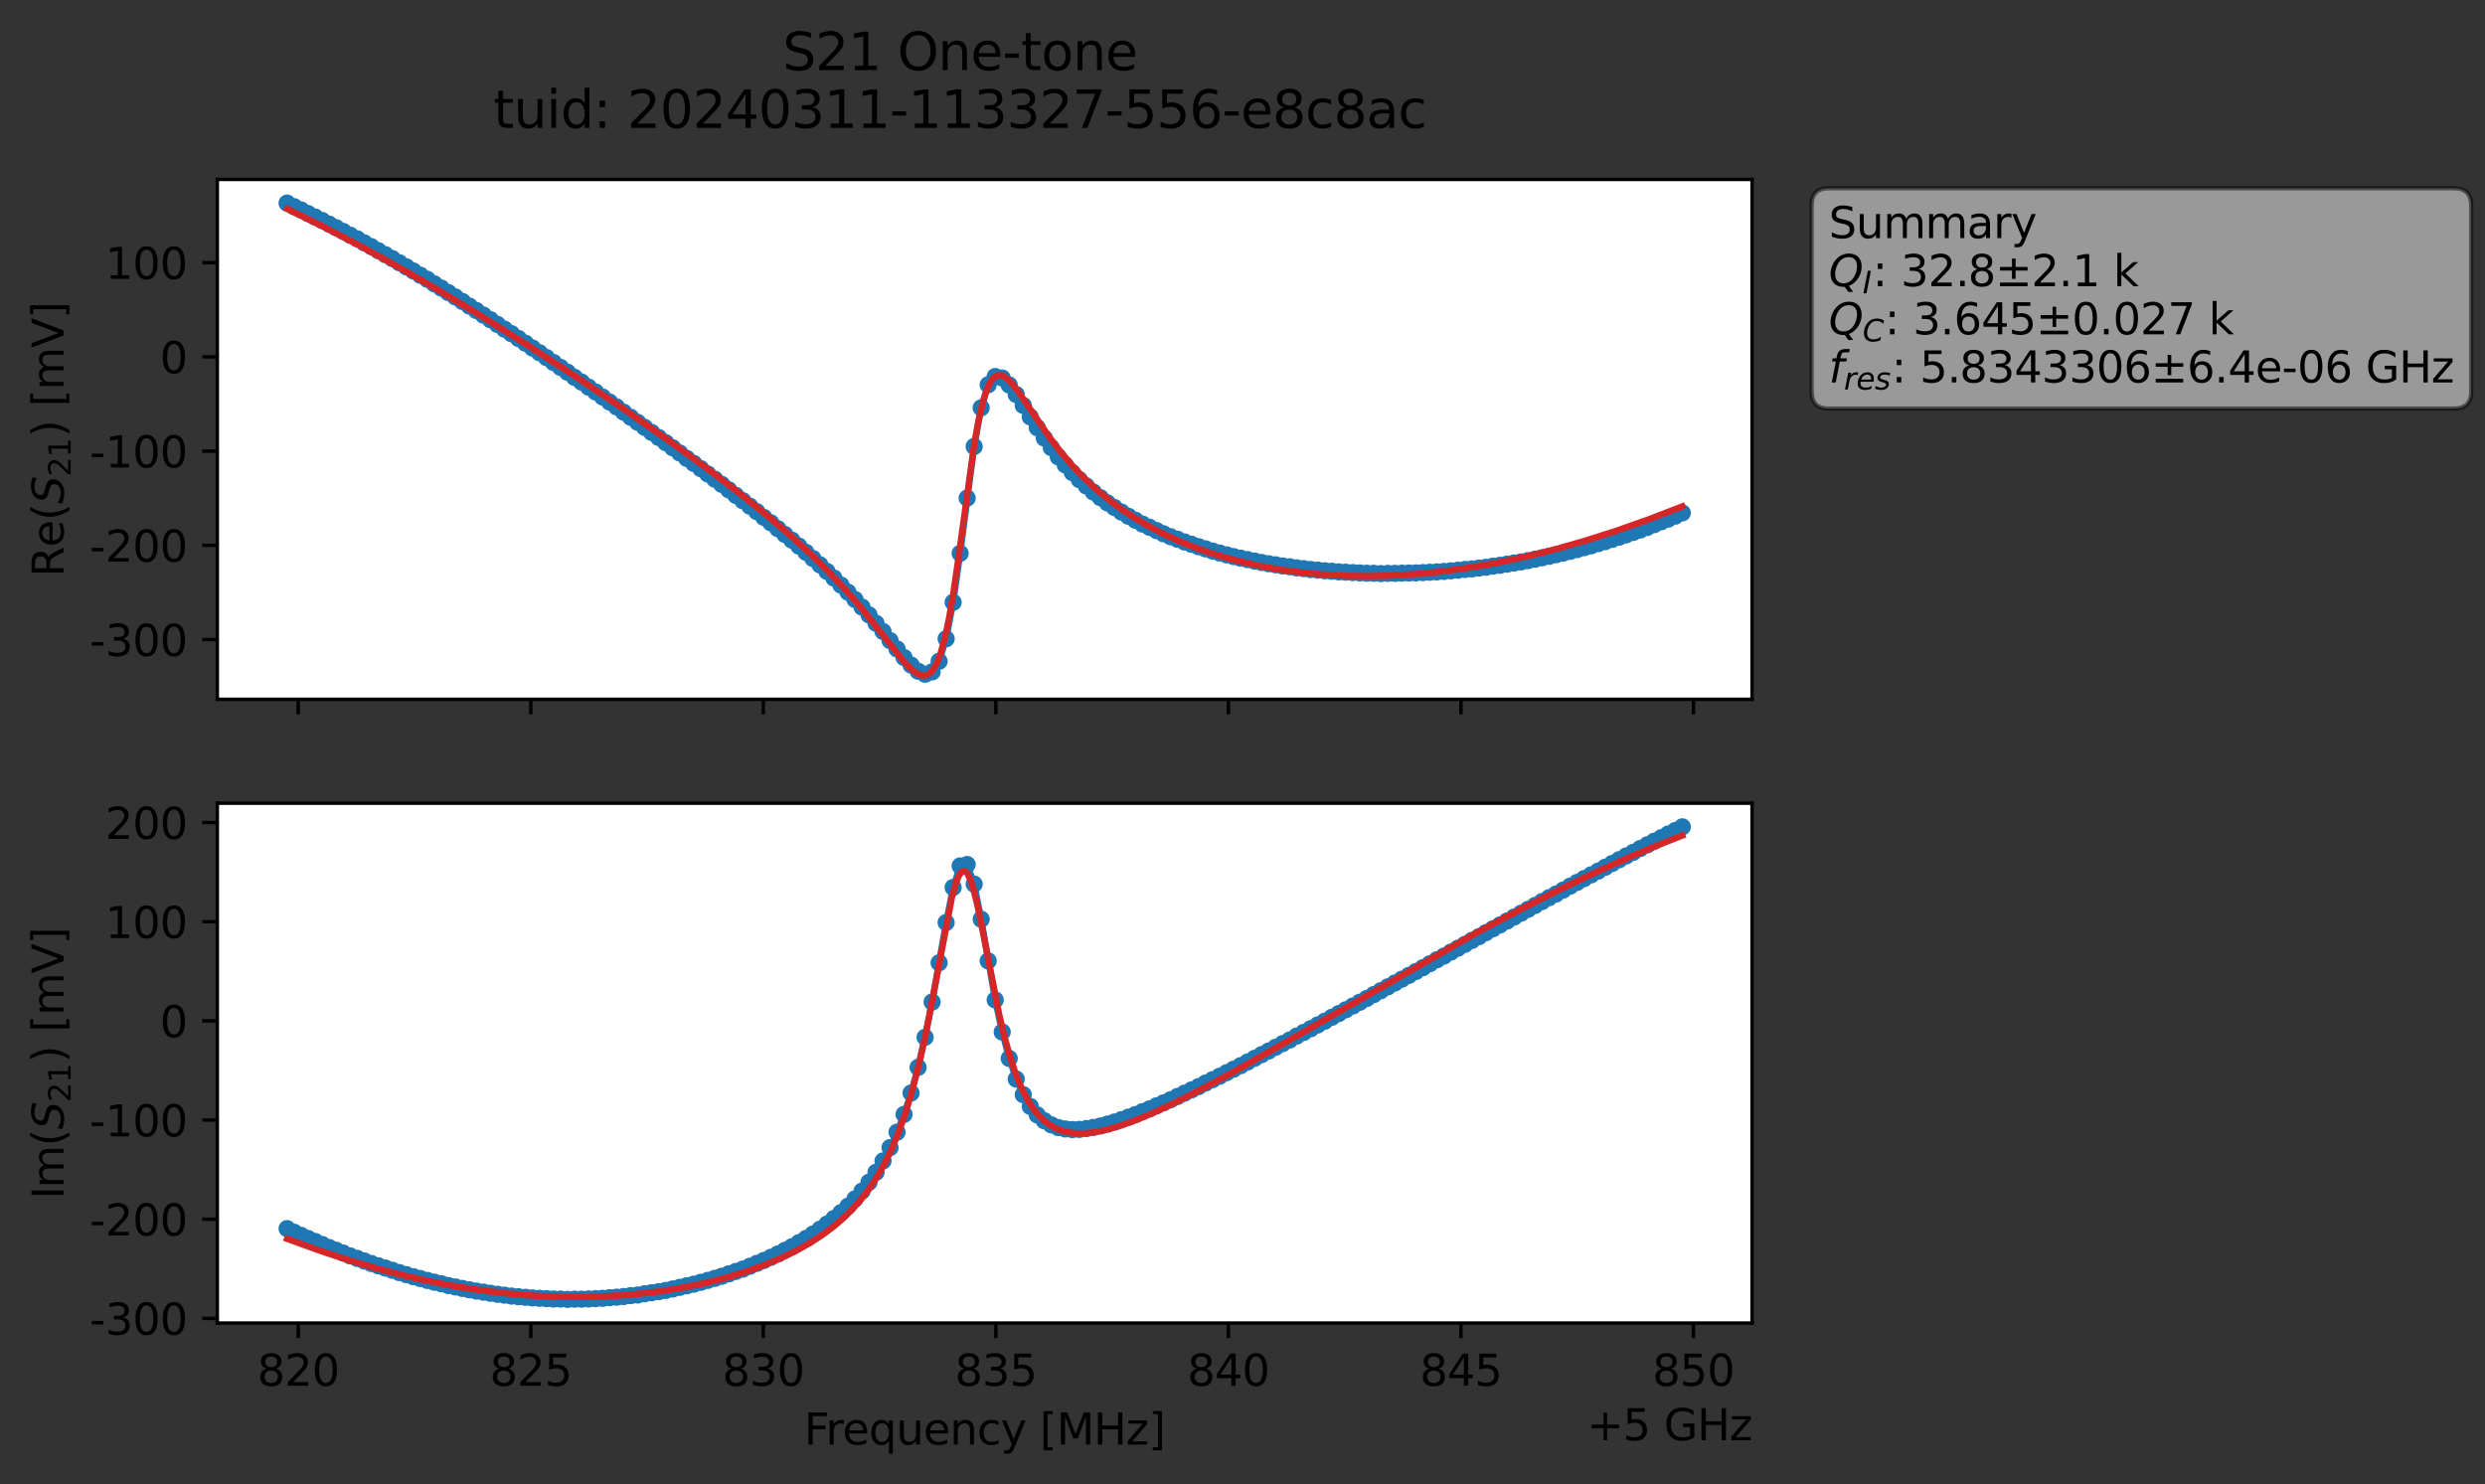 <?xml version="1.0" encoding="utf-8" standalone="no"?>
<!DOCTYPE svg PUBLIC "-//W3C//DTD SVG 1.1//EN"
  "http://www.w3.org/Graphics/SVG/1.1/DTD/svg11.dtd">
<svg xmlns:xlink="http://www.w3.org/1999/xlink" width="578.249pt" height="345.428pt" viewBox="0 0 578.249 345.428" xmlns="http://www.w3.org/2000/svg" version="1.1">
 <rect x="0" y="0" width="578.249" height="345.428" fill="#333333" stroke="none"/>
 <defs>
  <style type="text/css">*{stroke-linejoin: round; stroke-linecap: butt}</style>
 </defs>
 <g id="figure_1">
  <g id="patch_1">
   <path d="M 0 345.428 
L 578.249 345.428 
L 578.249 -0 
L 0 -0 
L 0 345.428 
z
" style="fill: none; opacity: 0"/>
  </g>
  <g id="axes_1">
   <g id="patch_2">
    <path d="M 50.573 162.72 
L 407.693 162.72 
L 407.693 41.76 
L 50.573 41.76 
z
" style="fill: #ffffff"/>
   </g>
   <g id="matplotlib.axis_1">
    <g id="xtick_1">
     <g id="line2d_1">
      <defs>
       <path id="mb5d6336d14" d="M 0 0 
L 0 3.5 
" style="stroke: #000000; stroke-width: 0.8"/>
      </defs>
      <g>
       <use xlink:href="#mb5d6336d14" x="69.403" y="162.72" style="stroke: #000000; stroke-width: 0.8"/>
      </g>
     </g>
    </g>
    <g id="xtick_2">
     <g id="line2d_2">
      <g>
       <use xlink:href="#mb5d6336d14" x="123.512" y="162.72" style="stroke: #000000; stroke-width: 0.8"/>
      </g>
     </g>
    </g>
    <g id="xtick_3">
     <g id="line2d_3">
      <g>
       <use xlink:href="#mb5d6336d14" x="177.622" y="162.72" style="stroke: #000000; stroke-width: 0.8"/>
      </g>
     </g>
    </g>
    <g id="xtick_4">
     <g id="line2d_4">
      <g>
       <use xlink:href="#mb5d6336d14" x="231.731" y="162.72" style="stroke: #000000; stroke-width: 0.8"/>
      </g>
     </g>
    </g>
    <g id="xtick_5">
     <g id="line2d_5">
      <g>
       <use xlink:href="#mb5d6336d14" x="285.84" y="162.72" style="stroke: #000000; stroke-width: 0.8"/>
      </g>
     </g>
    </g>
    <g id="xtick_6">
     <g id="line2d_6">
      <g>
       <use xlink:href="#mb5d6336d14" x="339.949" y="162.72" style="stroke: #000000; stroke-width: 0.8"/>
      </g>
     </g>
    </g>
    <g id="xtick_7">
     <g id="line2d_7">
      <g>
       <use xlink:href="#mb5d6336d14" x="394.058" y="162.72" style="stroke: #000000; stroke-width: 0.8"/>
      </g>
     </g>
    </g>
   </g>
   <g id="matplotlib.axis_2">
    <g id="ytick_1">
     <g id="line2d_8">
      <defs>
       <path id="m1e59769992" d="M 0 0 
L -3.5 0 
" style="stroke: #000000; stroke-width: 0.8"/>
      </defs>
      <g>
       <use xlink:href="#m1e59769992" x="50.573" y="148.838" style="stroke: #000000; stroke-width: 0.8"/>
      </g>
     </g>
     <g id="text_1">
      <!-- -300 -->
      <g transform="translate(20.878 152.637) scale(0.1 -0.1)">
       <defs>
        <path id="DejaVuSans-2d" d="M 313 2009 
L 1997 2009 
L 1997 1497 
L 313 1497 
L 313 2009 
z
" transform="scale(0.016)"/>
        <path id="DejaVuSans-33" d="M 2597 2516 
Q 3050 2419 3304 2112 
Q 3559 1806 3559 1356 
Q 3559 666 3084 287 
Q 2609 -91 1734 -91 
Q 1441 -91 1130 -33 
Q 819 25 488 141 
L 488 750 
Q 750 597 1062 519 
Q 1375 441 1716 441 
Q 2309 441 2620 675 
Q 2931 909 2931 1356 
Q 2931 1769 2642 2001 
Q 2353 2234 1838 2234 
L 1294 2234 
L 1294 2753 
L 1863 2753 
Q 2328 2753 2575 2939 
Q 2822 3125 2822 3475 
Q 2822 3834 2567 4026 
Q 2313 4219 1838 4219 
Q 1578 4219 1281 4162 
Q 984 4106 628 3988 
L 628 4550 
Q 988 4650 1302 4700 
Q 1616 4750 1894 4750 
Q 2613 4750 3031 4423 
Q 3450 4097 3450 3541 
Q 3450 3153 3228 2886 
Q 3006 2619 2597 2516 
z
" transform="scale(0.016)"/>
        <path id="DejaVuSans-30" d="M 2034 4250 
Q 1547 4250 1301 3770 
Q 1056 3291 1056 2328 
Q 1056 1369 1301 889 
Q 1547 409 2034 409 
Q 2525 409 2770 889 
Q 3016 1369 3016 2328 
Q 3016 3291 2770 3770 
Q 2525 4250 2034 4250 
z
M 2034 4750 
Q 2819 4750 3233 4129 
Q 3647 3509 3647 2328 
Q 3647 1150 3233 529 
Q 2819 -91 2034 -91 
Q 1250 -91 836 529 
Q 422 1150 422 2328 
Q 422 3509 836 4129 
Q 1250 4750 2034 4750 
z
" transform="scale(0.016)"/>
       </defs>
       <use xlink:href="#DejaVuSans-2d"/>
       <use xlink:href="#DejaVuSans-33" x="36.084"/>
       <use xlink:href="#DejaVuSans-30" x="99.707"/>
       <use xlink:href="#DejaVuSans-30" x="163.33"/>
      </g>
     </g>
    </g>
    <g id="ytick_2">
     <g id="line2d_9">
      <g>
       <use xlink:href="#m1e59769992" x="50.573" y="126.905" style="stroke: #000000; stroke-width: 0.8"/>
      </g>
     </g>
     <g id="text_2">
      <!-- -200 -->
      <g transform="translate(20.878 130.705) scale(0.1 -0.1)">
       <defs>
        <path id="DejaVuSans-32" d="M 1228 531 
L 3431 531 
L 3431 0 
L 469 0 
L 469 531 
Q 828 903 1448 1529 
Q 2069 2156 2228 2338 
Q 2531 2678 2651 2914 
Q 2772 3150 2772 3378 
Q 2772 3750 2511 3984 
Q 2250 4219 1831 4219 
Q 1534 4219 1204 4116 
Q 875 4013 500 3803 
L 500 4441 
Q 881 4594 1212 4672 
Q 1544 4750 1819 4750 
Q 2544 4750 2975 4387 
Q 3406 4025 3406 3419 
Q 3406 3131 3298 2873 
Q 3191 2616 2906 2266 
Q 2828 2175 2409 1742 
Q 1991 1309 1228 531 
z
" transform="scale(0.016)"/>
       </defs>
       <use xlink:href="#DejaVuSans-2d"/>
       <use xlink:href="#DejaVuSans-32" x="36.084"/>
       <use xlink:href="#DejaVuSans-30" x="99.707"/>
       <use xlink:href="#DejaVuSans-30" x="163.33"/>
      </g>
     </g>
    </g>
    <g id="ytick_3">
     <g id="line2d_10">
      <g>
       <use xlink:href="#m1e59769992" x="50.573" y="104.973" style="stroke: #000000; stroke-width: 0.8"/>
      </g>
     </g>
     <g id="text_3">
      <!-- -100 -->
      <g transform="translate(20.878 108.773) scale(0.1 -0.1)">
       <defs>
        <path id="DejaVuSans-31" d="M 794 531 
L 1825 531 
L 1825 4091 
L 703 3866 
L 703 4441 
L 1819 4666 
L 2450 4666 
L 2450 531 
L 3481 531 
L 3481 0 
L 794 0 
L 794 531 
z
" transform="scale(0.016)"/>
       </defs>
       <use xlink:href="#DejaVuSans-2d"/>
       <use xlink:href="#DejaVuSans-31" x="36.084"/>
       <use xlink:href="#DejaVuSans-30" x="99.707"/>
       <use xlink:href="#DejaVuSans-30" x="163.33"/>
      </g>
     </g>
    </g>
    <g id="ytick_4">
     <g id="line2d_11">
      <g>
       <use xlink:href="#m1e59769992" x="50.573" y="83.041" style="stroke: #000000; stroke-width: 0.8"/>
      </g>
     </g>
     <g id="text_4">
      <!-- 0 -->
      <g transform="translate(37.211 86.84) scale(0.1 -0.1)">
       <use xlink:href="#DejaVuSans-30"/>
      </g>
     </g>
    </g>
    <g id="ytick_5">
     <g id="line2d_12">
      <g>
       <use xlink:href="#m1e59769992" x="50.573" y="61.109" style="stroke: #000000; stroke-width: 0.8"/>
      </g>
     </g>
     <g id="text_5">
      <!-- 100 -->
      <g transform="translate(24.486 64.908) scale(0.1 -0.1)">
       <use xlink:href="#DejaVuSans-31"/>
       <use xlink:href="#DejaVuSans-30" x="63.623"/>
       <use xlink:href="#DejaVuSans-30" x="127.246"/>
      </g>
     </g>
    </g>
    <g id="text_6">
     <!-- Re$(S_{21})$ [mV] -->
     <g transform="translate(14.798 134.24) rotate(-90) scale(0.1 -0.1)">
      <defs>
       <path id="DejaVuSans-52" d="M 2841 2188 
Q 3044 2119 3236 1894 
Q 3428 1669 3622 1275 
L 4263 0 
L 3584 0 
L 2988 1197 
Q 2756 1666 2539 1819 
Q 2322 1972 1947 1972 
L 1259 1972 
L 1259 0 
L 628 0 
L 628 4666 
L 2053 4666 
Q 2853 4666 3247 4331 
Q 3641 3997 3641 3322 
Q 3641 2881 3436 2590 
Q 3231 2300 2841 2188 
z
M 1259 4147 
L 1259 2491 
L 2053 2491 
Q 2509 2491 2742 2702 
Q 2975 2913 2975 3322 
Q 2975 3731 2742 3939 
Q 2509 4147 2053 4147 
L 1259 4147 
z
" transform="scale(0.016)"/>
       <path id="DejaVuSans-65" d="M 3597 1894 
L 3597 1613 
L 953 1613 
Q 991 1019 1311 708 
Q 1631 397 2203 397 
Q 2534 397 2845 478 
Q 3156 559 3463 722 
L 3463 178 
Q 3153 47 2828 -22 
Q 2503 -91 2169 -91 
Q 1331 -91 842 396 
Q 353 884 353 1716 
Q 353 2575 817 3079 
Q 1281 3584 2069 3584 
Q 2775 3584 3186 3129 
Q 3597 2675 3597 1894 
z
M 3022 2063 
Q 3016 2534 2758 2815 
Q 2500 3097 2075 3097 
Q 1594 3097 1305 2825 
Q 1016 2553 972 2059 
L 3022 2063 
z
" transform="scale(0.016)"/>
       <path id="DejaVuSans-28" d="M 1984 4856 
Q 1566 4138 1362 3434 
Q 1159 2731 1159 2009 
Q 1159 1288 1364 580 
Q 1569 -128 1984 -844 
L 1484 -844 
Q 1016 -109 783 600 
Q 550 1309 550 2009 
Q 550 2706 781 3412 
Q 1013 4119 1484 4856 
L 1984 4856 
z
" transform="scale(0.016)"/>
       <path id="DejaVuSans-Oblique-53" d="M 3859 4513 
L 3738 3897 
Q 3422 4066 3111 4152 
Q 2800 4238 2509 4238 
Q 1944 4238 1609 3991 
Q 1275 3744 1275 3334 
Q 1275 3109 1398 2989 
Q 1522 2869 2034 2731 
L 2413 2638 
Q 3053 2472 3303 2217 
Q 3553 1963 3553 1503 
Q 3553 797 2998 353 
Q 2444 -91 1538 -91 
Q 1166 -91 791 -17 
Q 416 56 38 206 
L 166 856 
Q 513 641 861 531 
Q 1209 422 1556 422 
Q 2147 422 2503 684 
Q 2859 947 2859 1369 
Q 2859 1650 2717 1795 
Q 2575 1941 2106 2059 
L 1728 2156 
Q 1081 2325 845 2545 
Q 609 2766 609 3163 
Q 609 3859 1145 4304 
Q 1681 4750 2541 4750 
Q 2875 4750 3203 4690 
Q 3531 4631 3859 4513 
z
" transform="scale(0.016)"/>
       <path id="DejaVuSans-29" d="M 513 4856 
L 1013 4856 
Q 1481 4119 1714 3412 
Q 1947 2706 1947 2009 
Q 1947 1309 1714 600 
Q 1481 -109 1013 -844 
L 513 -844 
Q 928 -128 1133 580 
Q 1338 1288 1338 2009 
Q 1338 2731 1133 3434 
Q 928 4138 513 4856 
z
" transform="scale(0.016)"/>
       <path id="DejaVuSans-20" transform="scale(0.016)"/>
       <path id="DejaVuSans-5b" d="M 550 4863 
L 1875 4863 
L 1875 4416 
L 1125 4416 
L 1125 -397 
L 1875 -397 
L 1875 -844 
L 550 -844 
L 550 4863 
z
" transform="scale(0.016)"/>
       <path id="DejaVuSans-6d" d="M 3328 2828 
Q 3544 3216 3844 3400 
Q 4144 3584 4550 3584 
Q 5097 3584 5394 3201 
Q 5691 2819 5691 2113 
L 5691 0 
L 5113 0 
L 5113 2094 
Q 5113 2597 4934 2840 
Q 4756 3084 4391 3084 
Q 3944 3084 3684 2787 
Q 3425 2491 3425 1978 
L 3425 0 
L 2847 0 
L 2847 2094 
Q 2847 2600 2669 2842 
Q 2491 3084 2119 3084 
Q 1678 3084 1418 2786 
Q 1159 2488 1159 1978 
L 1159 0 
L 581 0 
L 581 3500 
L 1159 3500 
L 1159 2956 
Q 1356 3278 1631 3431 
Q 1906 3584 2284 3584 
Q 2666 3584 2933 3390 
Q 3200 3197 3328 2828 
z
" transform="scale(0.016)"/>
       <path id="DejaVuSans-56" d="M 1831 0 
L 50 4666 
L 709 4666 
L 2188 738 
L 3669 4666 
L 4325 4666 
L 2547 0 
L 1831 0 
z
" transform="scale(0.016)"/>
       <path id="DejaVuSans-5d" d="M 1947 4863 
L 1947 -844 
L 622 -844 
L 622 -397 
L 1369 -397 
L 1369 4416 
L 622 4416 
L 622 4863 
L 1947 4863 
z
" transform="scale(0.016)"/>
      </defs>
      <use xlink:href="#DejaVuSans-52" transform="translate(0 0.016)"/>
      <use xlink:href="#DejaVuSans-65" transform="translate(69.482 0.016)"/>
      <use xlink:href="#DejaVuSans-28" transform="translate(131.006 0.016)"/>
      <use xlink:href="#DejaVuSans-Oblique-53" transform="translate(170.02 0.016)"/>
      <use xlink:href="#DejaVuSans-32" transform="translate(233.496 -16.391) scale(0.7)"/>
      <use xlink:href="#DejaVuSans-31" transform="translate(278.032 -16.391) scale(0.7)"/>
      <use xlink:href="#DejaVuSans-29" transform="translate(325.303 0.016)"/>
      <use xlink:href="#DejaVuSans-20" transform="translate(364.316 0.016)"/>
      <use xlink:href="#DejaVuSans-5b" transform="translate(396.104 0.016)"/>
      <use xlink:href="#DejaVuSans-6d" transform="translate(435.117 0.016)"/>
      <use xlink:href="#DejaVuSans-56" transform="translate(532.529 0.016)"/>
      <use xlink:href="#DejaVuSans-5d" transform="translate(600.938 0.016)"/>
     </g>
    </g>
   </g>
   <g id="line2d_13">
    <path d="M 66.806 47.258 
L 73.332 50.507 
L 79.858 53.846 
L 89.646 59.249 
L 94.54 62.093 
L 101.066 66.059 
L 105.96 69.1 
L 115.749 75.492 
L 128.8 84.352 
L 143.483 94.696 
L 150.009 99.445 
L 163.061 109.049 
L 176.112 119.065 
L 187.532 128.515 
L 192.426 132.969 
L 195.689 136.153 
L 200.583 141.271 
L 203.846 145.042 
L 205.478 146.953 
L 208.741 151.022 
L 210.372 153.006 
L 212.003 154.76 
L 213.635 156.189 
L 215.266 156.891 
L 216.898 156.355 
L 218.529 153.872 
L 220.161 148.644 
L 221.792 140.16 
L 223.423 128.769 
L 226.686 103.898 
L 228.318 94.899 
L 229.949 89.532 
L 231.581 87.624 
L 233.212 87.967 
L 234.843 89.584 
L 236.475 91.811 
L 243.001 101.94 
L 246.263 106.314 
L 249.526 109.973 
L 251.158 111.619 
L 254.421 114.508 
L 257.683 117.008 
L 262.578 120.137 
L 265.841 121.947 
L 272.366 124.88 
L 278.892 127.217 
L 285.418 129.117 
L 290.312 130.223 
L 295.206 131.184 
L 303.363 132.32 
L 306.626 132.67 
L 311.521 133.078 
L 321.309 133.476 
L 337.624 132.831 
L 344.149 132.184 
L 347.412 131.753 
L 352.306 131.015 
L 355.569 130.453 
L 362.095 129.081 
L 366.989 127.885 
L 373.515 126.035 
L 381.672 123.334 
L 384.935 122.082 
L 391.461 119.354 
L 391.461 119.354 
" clip-path="url(#p9e207e3c59)" style="fill: none; stroke: #1f77b4; stroke-width: 1.5; stroke-linecap: square"/>
    <defs>
     <path id="m6e63ec6b58" d="M 0 1.5 
C 0.398 1.5 0.779 1.342 1.061 1.061 
C 1.342 0.779 1.5 0.398 1.5 0 
C 1.5 -0.398 1.342 -0.779 1.061 -1.061 
C 0.779 -1.342 0.398 -1.5 0 -1.5 
C -0.398 -1.5 -0.779 -1.342 -1.061 -1.061 
C -1.342 -0.779 -1.5 -0.398 -1.5 0 
C -1.5 0.398 -1.342 0.779 -1.061 1.061 
C -0.779 1.342 -0.398 1.5 0 1.5 
z
" style="stroke: #1f77b4"/>
    </defs>
    <g clip-path="url(#p9e207e3c59)">
     <use xlink:href="#m6e63ec6b58" x="66.806" y="47.258" style="fill: #1f77b4; stroke: #1f77b4"/>
     <use xlink:href="#m6e63ec6b58" x="68.438" y="48.097" style="fill: #1f77b4; stroke: #1f77b4"/>
     <use xlink:href="#m6e63ec6b58" x="70.069" y="48.857" style="fill: #1f77b4; stroke: #1f77b4"/>
     <use xlink:href="#m6e63ec6b58" x="71.7" y="49.706" style="fill: #1f77b4; stroke: #1f77b4"/>
     <use xlink:href="#m6e63ec6b58" x="73.332" y="50.507" style="fill: #1f77b4; stroke: #1f77b4"/>
     <use xlink:href="#m6e63ec6b58" x="74.963" y="51.312" style="fill: #1f77b4; stroke: #1f77b4"/>
     <use xlink:href="#m6e63ec6b58" x="76.595" y="52.156" style="fill: #1f77b4; stroke: #1f77b4"/>
     <use xlink:href="#m6e63ec6b58" x="78.226" y="52.993" style="fill: #1f77b4; stroke: #1f77b4"/>
     <use xlink:href="#m6e63ec6b58" x="79.858" y="53.846" style="fill: #1f77b4; stroke: #1f77b4"/>
     <use xlink:href="#m6e63ec6b58" x="81.489" y="54.726" style="fill: #1f77b4; stroke: #1f77b4"/>
     <use xlink:href="#m6e63ec6b58" x="83.12" y="55.582" style="fill: #1f77b4; stroke: #1f77b4"/>
     <use xlink:href="#m6e63ec6b58" x="84.752" y="56.508" style="fill: #1f77b4; stroke: #1f77b4"/>
     <use xlink:href="#m6e63ec6b58" x="86.383" y="57.39" style="fill: #1f77b4; stroke: #1f77b4"/>
     <use xlink:href="#m6e63ec6b58" x="88.015" y="58.329" style="fill: #1f77b4; stroke: #1f77b4"/>
     <use xlink:href="#m6e63ec6b58" x="89.646" y="59.249" style="fill: #1f77b4; stroke: #1f77b4"/>
     <use xlink:href="#m6e63ec6b58" x="91.278" y="60.167" style="fill: #1f77b4; stroke: #1f77b4"/>
     <use xlink:href="#m6e63ec6b58" x="92.909" y="61.139" style="fill: #1f77b4; stroke: #1f77b4"/>
     <use xlink:href="#m6e63ec6b58" x="94.54" y="62.093" style="fill: #1f77b4; stroke: #1f77b4"/>
     <use xlink:href="#m6e63ec6b58" x="96.172" y="63.056" style="fill: #1f77b4; stroke: #1f77b4"/>
     <use xlink:href="#m6e63ec6b58" x="97.803" y="64.039" style="fill: #1f77b4; stroke: #1f77b4"/>
     <use xlink:href="#m6e63ec6b58" x="99.435" y="64.995" style="fill: #1f77b4; stroke: #1f77b4"/>
     <use xlink:href="#m6e63ec6b58" x="101.066" y="66.059" style="fill: #1f77b4; stroke: #1f77b4"/>
     <use xlink:href="#m6e63ec6b58" x="102.698" y="67.04" style="fill: #1f77b4; stroke: #1f77b4"/>
     <use xlink:href="#m6e63ec6b58" x="104.329" y="68.091" style="fill: #1f77b4; stroke: #1f77b4"/>
     <use xlink:href="#m6e63ec6b58" x="105.96" y="69.1" style="fill: #1f77b4; stroke: #1f77b4"/>
     <use xlink:href="#m6e63ec6b58" x="107.592" y="70.15" style="fill: #1f77b4; stroke: #1f77b4"/>
     <use xlink:href="#m6e63ec6b58" x="109.223" y="71.222" style="fill: #1f77b4; stroke: #1f77b4"/>
     <use xlink:href="#m6e63ec6b58" x="110.855" y="72.264" style="fill: #1f77b4; stroke: #1f77b4"/>
     <use xlink:href="#m6e63ec6b58" x="112.486" y="73.326" style="fill: #1f77b4; stroke: #1f77b4"/>
     <use xlink:href="#m6e63ec6b58" x="114.118" y="74.393" style="fill: #1f77b4; stroke: #1f77b4"/>
     <use xlink:href="#m6e63ec6b58" x="115.749" y="75.492" style="fill: #1f77b4; stroke: #1f77b4"/>
     <use xlink:href="#m6e63ec6b58" x="117.38" y="76.584" style="fill: #1f77b4; stroke: #1f77b4"/>
     <use xlink:href="#m6e63ec6b58" x="119.012" y="77.645" style="fill: #1f77b4; stroke: #1f77b4"/>
     <use xlink:href="#m6e63ec6b58" x="120.643" y="78.769" style="fill: #1f77b4; stroke: #1f77b4"/>
     <use xlink:href="#m6e63ec6b58" x="122.275" y="79.872" style="fill: #1f77b4; stroke: #1f77b4"/>
     <use xlink:href="#m6e63ec6b58" x="123.906" y="80.989" style="fill: #1f77b4; stroke: #1f77b4"/>
     <use xlink:href="#m6e63ec6b58" x="125.538" y="82.09" style="fill: #1f77b4; stroke: #1f77b4"/>
     <use xlink:href="#m6e63ec6b58" x="127.169" y="83.211" style="fill: #1f77b4; stroke: #1f77b4"/>
     <use xlink:href="#m6e63ec6b58" x="128.8" y="84.352" style="fill: #1f77b4; stroke: #1f77b4"/>
     <use xlink:href="#m6e63ec6b58" x="130.432" y="85.493" style="fill: #1f77b4; stroke: #1f77b4"/>
     <use xlink:href="#m6e63ec6b58" x="132.063" y="86.622" style="fill: #1f77b4; stroke: #1f77b4"/>
     <use xlink:href="#m6e63ec6b58" x="133.695" y="87.808" style="fill: #1f77b4; stroke: #1f77b4"/>
     <use xlink:href="#m6e63ec6b58" x="135.326" y="88.91" style="fill: #1f77b4; stroke: #1f77b4"/>
     <use xlink:href="#m6e63ec6b58" x="136.958" y="90.082" style="fill: #1f77b4; stroke: #1f77b4"/>
     <use xlink:href="#m6e63ec6b58" x="138.589" y="91.211" style="fill: #1f77b4; stroke: #1f77b4"/>
     <use xlink:href="#m6e63ec6b58" x="140.221" y="92.383" style="fill: #1f77b4; stroke: #1f77b4"/>
     <use xlink:href="#m6e63ec6b58" x="141.852" y="93.551" style="fill: #1f77b4; stroke: #1f77b4"/>
     <use xlink:href="#m6e63ec6b58" x="143.483" y="94.696" style="fill: #1f77b4; stroke: #1f77b4"/>
     <use xlink:href="#m6e63ec6b58" x="145.115" y="95.911" style="fill: #1f77b4; stroke: #1f77b4"/>
     <use xlink:href="#m6e63ec6b58" x="146.746" y="97.089" style="fill: #1f77b4; stroke: #1f77b4"/>
     <use xlink:href="#m6e63ec6b58" x="148.378" y="98.267" style="fill: #1f77b4; stroke: #1f77b4"/>
     <use xlink:href="#m6e63ec6b58" x="150.009" y="99.445" style="fill: #1f77b4; stroke: #1f77b4"/>
     <use xlink:href="#m6e63ec6b58" x="151.641" y="100.632" style="fill: #1f77b4; stroke: #1f77b4"/>
     <use xlink:href="#m6e63ec6b58" x="153.272" y="101.803" style="fill: #1f77b4; stroke: #1f77b4"/>
     <use xlink:href="#m6e63ec6b58" x="154.903" y="103.003" style="fill: #1f77b4; stroke: #1f77b4"/>
     <use xlink:href="#m6e63ec6b58" x="156.535" y="104.195" style="fill: #1f77b4; stroke: #1f77b4"/>
     <use xlink:href="#m6e63ec6b58" x="158.166" y="105.407" style="fill: #1f77b4; stroke: #1f77b4"/>
     <use xlink:href="#m6e63ec6b58" x="159.798" y="106.666" style="fill: #1f77b4; stroke: #1f77b4"/>
     <use xlink:href="#m6e63ec6b58" x="161.429" y="107.833" style="fill: #1f77b4; stroke: #1f77b4"/>
     <use xlink:href="#m6e63ec6b58" x="163.061" y="109.049" style="fill: #1f77b4; stroke: #1f77b4"/>
     <use xlink:href="#m6e63ec6b58" x="164.692" y="110.285" style="fill: #1f77b4; stroke: #1f77b4"/>
     <use xlink:href="#m6e63ec6b58" x="166.323" y="111.499" style="fill: #1f77b4; stroke: #1f77b4"/>
     <use xlink:href="#m6e63ec6b58" x="167.955" y="112.723" style="fill: #1f77b4; stroke: #1f77b4"/>
     <use xlink:href="#m6e63ec6b58" x="169.586" y="113.984" style="fill: #1f77b4; stroke: #1f77b4"/>
     <use xlink:href="#m6e63ec6b58" x="171.218" y="115.271" style="fill: #1f77b4; stroke: #1f77b4"/>
     <use xlink:href="#m6e63ec6b58" x="172.849" y="116.507" style="fill: #1f77b4; stroke: #1f77b4"/>
     <use xlink:href="#m6e63ec6b58" x="174.481" y="117.783" style="fill: #1f77b4; stroke: #1f77b4"/>
     <use xlink:href="#m6e63ec6b58" x="176.112" y="119.065" style="fill: #1f77b4; stroke: #1f77b4"/>
     <use xlink:href="#m6e63ec6b58" x="177.743" y="120.399" style="fill: #1f77b4; stroke: #1f77b4"/>
     <use xlink:href="#m6e63ec6b58" x="179.375" y="121.656" style="fill: #1f77b4; stroke: #1f77b4"/>
     <use xlink:href="#m6e63ec6b58" x="181.006" y="123.017" style="fill: #1f77b4; stroke: #1f77b4"/>
     <use xlink:href="#m6e63ec6b58" x="182.638" y="124.367" style="fill: #1f77b4; stroke: #1f77b4"/>
     <use xlink:href="#m6e63ec6b58" x="184.269" y="125.693" style="fill: #1f77b4; stroke: #1f77b4"/>
     <use xlink:href="#m6e63ec6b58" x="185.901" y="127.073" style="fill: #1f77b4; stroke: #1f77b4"/>
     <use xlink:href="#m6e63ec6b58" x="187.532" y="128.515" style="fill: #1f77b4; stroke: #1f77b4"/>
     <use xlink:href="#m6e63ec6b58" x="189.163" y="129.965" style="fill: #1f77b4; stroke: #1f77b4"/>
     <use xlink:href="#m6e63ec6b58" x="190.795" y="131.438" style="fill: #1f77b4; stroke: #1f77b4"/>
     <use xlink:href="#m6e63ec6b58" x="192.426" y="132.969" style="fill: #1f77b4; stroke: #1f77b4"/>
     <use xlink:href="#m6e63ec6b58" x="194.058" y="134.525" style="fill: #1f77b4; stroke: #1f77b4"/>
     <use xlink:href="#m6e63ec6b58" x="195.689" y="136.153" style="fill: #1f77b4; stroke: #1f77b4"/>
     <use xlink:href="#m6e63ec6b58" x="197.321" y="137.811" style="fill: #1f77b4; stroke: #1f77b4"/>
     <use xlink:href="#m6e63ec6b58" x="198.952" y="139.502" style="fill: #1f77b4; stroke: #1f77b4"/>
     <use xlink:href="#m6e63ec6b58" x="200.583" y="141.271" style="fill: #1f77b4; stroke: #1f77b4"/>
     <use xlink:href="#m6e63ec6b58" x="202.215" y="143.095" style="fill: #1f77b4; stroke: #1f77b4"/>
     <use xlink:href="#m6e63ec6b58" x="203.846" y="145.042" style="fill: #1f77b4; stroke: #1f77b4"/>
     <use xlink:href="#m6e63ec6b58" x="205.478" y="146.953" style="fill: #1f77b4; stroke: #1f77b4"/>
     <use xlink:href="#m6e63ec6b58" x="207.109" y="149.061" style="fill: #1f77b4; stroke: #1f77b4"/>
     <use xlink:href="#m6e63ec6b58" x="208.741" y="151.022" style="fill: #1f77b4; stroke: #1f77b4"/>
     <use xlink:href="#m6e63ec6b58" x="210.372" y="153.006" style="fill: #1f77b4; stroke: #1f77b4"/>
     <use xlink:href="#m6e63ec6b58" x="212.003" y="154.76" style="fill: #1f77b4; stroke: #1f77b4"/>
     <use xlink:href="#m6e63ec6b58" x="213.635" y="156.189" style="fill: #1f77b4; stroke: #1f77b4"/>
     <use xlink:href="#m6e63ec6b58" x="215.266" y="156.891" style="fill: #1f77b4; stroke: #1f77b4"/>
     <use xlink:href="#m6e63ec6b58" x="216.898" y="156.355" style="fill: #1f77b4; stroke: #1f77b4"/>
     <use xlink:href="#m6e63ec6b58" x="218.529" y="153.872" style="fill: #1f77b4; stroke: #1f77b4"/>
     <use xlink:href="#m6e63ec6b58" x="220.161" y="148.644" style="fill: #1f77b4; stroke: #1f77b4"/>
     <use xlink:href="#m6e63ec6b58" x="221.792" y="140.16" style="fill: #1f77b4; stroke: #1f77b4"/>
     <use xlink:href="#m6e63ec6b58" x="223.423" y="128.769" style="fill: #1f77b4; stroke: #1f77b4"/>
     <use xlink:href="#m6e63ec6b58" x="225.055" y="115.903" style="fill: #1f77b4; stroke: #1f77b4"/>
     <use xlink:href="#m6e63ec6b58" x="226.686" y="103.898" style="fill: #1f77b4; stroke: #1f77b4"/>
     <use xlink:href="#m6e63ec6b58" x="228.318" y="94.899" style="fill: #1f77b4; stroke: #1f77b4"/>
     <use xlink:href="#m6e63ec6b58" x="229.949" y="89.532" style="fill: #1f77b4; stroke: #1f77b4"/>
     <use xlink:href="#m6e63ec6b58" x="231.581" y="87.624" style="fill: #1f77b4; stroke: #1f77b4"/>
     <use xlink:href="#m6e63ec6b58" x="233.212" y="87.967" style="fill: #1f77b4; stroke: #1f77b4"/>
     <use xlink:href="#m6e63ec6b58" x="234.843" y="89.584" style="fill: #1f77b4; stroke: #1f77b4"/>
     <use xlink:href="#m6e63ec6b58" x="236.475" y="91.811" style="fill: #1f77b4; stroke: #1f77b4"/>
     <use xlink:href="#m6e63ec6b58" x="238.106" y="94.349" style="fill: #1f77b4; stroke: #1f77b4"/>
     <use xlink:href="#m6e63ec6b58" x="239.738" y="97.021" style="fill: #1f77b4; stroke: #1f77b4"/>
     <use xlink:href="#m6e63ec6b58" x="241.369" y="99.533" style="fill: #1f77b4; stroke: #1f77b4"/>
     <use xlink:href="#m6e63ec6b58" x="243.001" y="101.94" style="fill: #1f77b4; stroke: #1f77b4"/>
     <use xlink:href="#m6e63ec6b58" x="244.632" y="104.166" style="fill: #1f77b4; stroke: #1f77b4"/>
     <use xlink:href="#m6e63ec6b58" x="246.263" y="106.314" style="fill: #1f77b4; stroke: #1f77b4"/>
     <use xlink:href="#m6e63ec6b58" x="247.895" y="108.188" style="fill: #1f77b4; stroke: #1f77b4"/>
     <use xlink:href="#m6e63ec6b58" x="249.526" y="109.973" style="fill: #1f77b4; stroke: #1f77b4"/>
     <use xlink:href="#m6e63ec6b58" x="251.158" y="111.619" style="fill: #1f77b4; stroke: #1f77b4"/>
     <use xlink:href="#m6e63ec6b58" x="252.789" y="113.089" style="fill: #1f77b4; stroke: #1f77b4"/>
     <use xlink:href="#m6e63ec6b58" x="254.421" y="114.508" style="fill: #1f77b4; stroke: #1f77b4"/>
     <use xlink:href="#m6e63ec6b58" x="256.052" y="115.798" style="fill: #1f77b4; stroke: #1f77b4"/>
     <use xlink:href="#m6e63ec6b58" x="257.683" y="117.008" style="fill: #1f77b4; stroke: #1f77b4"/>
     <use xlink:href="#m6e63ec6b58" x="259.315" y="118.095" style="fill: #1f77b4; stroke: #1f77b4"/>
     <use xlink:href="#m6e63ec6b58" x="260.946" y="119.155" style="fill: #1f77b4; stroke: #1f77b4"/>
     <use xlink:href="#m6e63ec6b58" x="262.578" y="120.137" style="fill: #1f77b4; stroke: #1f77b4"/>
     <use xlink:href="#m6e63ec6b58" x="264.209" y="121.061" style="fill: #1f77b4; stroke: #1f77b4"/>
     <use xlink:href="#m6e63ec6b58" x="265.841" y="121.947" style="fill: #1f77b4; stroke: #1f77b4"/>
     <use xlink:href="#m6e63ec6b58" x="267.472" y="122.69" style="fill: #1f77b4; stroke: #1f77b4"/>
     <use xlink:href="#m6e63ec6b58" x="269.103" y="123.454" style="fill: #1f77b4; stroke: #1f77b4"/>
     <use xlink:href="#m6e63ec6b58" x="270.735" y="124.205" style="fill: #1f77b4; stroke: #1f77b4"/>
     <use xlink:href="#m6e63ec6b58" x="272.366" y="124.88" style="fill: #1f77b4; stroke: #1f77b4"/>
     <use xlink:href="#m6e63ec6b58" x="273.998" y="125.485" style="fill: #1f77b4; stroke: #1f77b4"/>
     <use xlink:href="#m6e63ec6b58" x="275.629" y="126.118" style="fill: #1f77b4; stroke: #1f77b4"/>
     <use xlink:href="#m6e63ec6b58" x="277.261" y="126.655" style="fill: #1f77b4; stroke: #1f77b4"/>
     <use xlink:href="#m6e63ec6b58" x="278.892" y="127.217" style="fill: #1f77b4; stroke: #1f77b4"/>
     <use xlink:href="#m6e63ec6b58" x="280.523" y="127.719" style="fill: #1f77b4; stroke: #1f77b4"/>
     <use xlink:href="#m6e63ec6b58" x="282.155" y="128.231" style="fill: #1f77b4; stroke: #1f77b4"/>
     <use xlink:href="#m6e63ec6b58" x="283.786" y="128.68" style="fill: #1f77b4; stroke: #1f77b4"/>
     <use xlink:href="#m6e63ec6b58" x="285.418" y="129.117" style="fill: #1f77b4; stroke: #1f77b4"/>
     <use xlink:href="#m6e63ec6b58" x="287.049" y="129.522" style="fill: #1f77b4; stroke: #1f77b4"/>
     <use xlink:href="#m6e63ec6b58" x="288.681" y="129.895" style="fill: #1f77b4; stroke: #1f77b4"/>
     <use xlink:href="#m6e63ec6b58" x="290.312" y="130.223" style="fill: #1f77b4; stroke: #1f77b4"/>
     <use xlink:href="#m6e63ec6b58" x="291.943" y="130.565" style="fill: #1f77b4; stroke: #1f77b4"/>
     <use xlink:href="#m6e63ec6b58" x="293.575" y="130.893" style="fill: #1f77b4; stroke: #1f77b4"/>
     <use xlink:href="#m6e63ec6b58" x="295.206" y="131.184" style="fill: #1f77b4; stroke: #1f77b4"/>
     <use xlink:href="#m6e63ec6b58" x="296.838" y="131.429" style="fill: #1f77b4; stroke: #1f77b4"/>
     <use xlink:href="#m6e63ec6b58" x="298.469" y="131.703" style="fill: #1f77b4; stroke: #1f77b4"/>
     <use xlink:href="#m6e63ec6b58" x="300.101" y="131.886" style="fill: #1f77b4; stroke: #1f77b4"/>
     <use xlink:href="#m6e63ec6b58" x="301.732" y="132.144" style="fill: #1f77b4; stroke: #1f77b4"/>
     <use xlink:href="#m6e63ec6b58" x="303.363" y="132.32" style="fill: #1f77b4; stroke: #1f77b4"/>
     <use xlink:href="#m6e63ec6b58" x="304.995" y="132.527" style="fill: #1f77b4; stroke: #1f77b4"/>
     <use xlink:href="#m6e63ec6b58" x="306.626" y="132.67" style="fill: #1f77b4; stroke: #1f77b4"/>
     <use xlink:href="#m6e63ec6b58" x="308.258" y="132.819" style="fill: #1f77b4; stroke: #1f77b4"/>
     <use xlink:href="#m6e63ec6b58" x="309.889" y="132.935" style="fill: #1f77b4; stroke: #1f77b4"/>
     <use xlink:href="#m6e63ec6b58" x="311.521" y="133.078" style="fill: #1f77b4; stroke: #1f77b4"/>
     <use xlink:href="#m6e63ec6b58" x="313.152" y="133.149" style="fill: #1f77b4; stroke: #1f77b4"/>
     <use xlink:href="#m6e63ec6b58" x="314.784" y="133.239" style="fill: #1f77b4; stroke: #1f77b4"/>
     <use xlink:href="#m6e63ec6b58" x="316.415" y="133.327" style="fill: #1f77b4; stroke: #1f77b4"/>
     <use xlink:href="#m6e63ec6b58" x="318.046" y="133.394" style="fill: #1f77b4; stroke: #1f77b4"/>
     <use xlink:href="#m6e63ec6b58" x="319.678" y="133.408" style="fill: #1f77b4; stroke: #1f77b4"/>
     <use xlink:href="#m6e63ec6b58" x="321.309" y="133.476" style="fill: #1f77b4; stroke: #1f77b4"/>
     <use xlink:href="#m6e63ec6b58" x="322.941" y="133.423" style="fill: #1f77b4; stroke: #1f77b4"/>
     <use xlink:href="#m6e63ec6b58" x="324.572" y="133.421" style="fill: #1f77b4; stroke: #1f77b4"/>
     <use xlink:href="#m6e63ec6b58" x="326.204" y="133.376" style="fill: #1f77b4; stroke: #1f77b4"/>
     <use xlink:href="#m6e63ec6b58" x="327.835" y="133.345" style="fill: #1f77b4; stroke: #1f77b4"/>
     <use xlink:href="#m6e63ec6b58" x="329.466" y="133.317" style="fill: #1f77b4; stroke: #1f77b4"/>
     <use xlink:href="#m6e63ec6b58" x="331.098" y="133.244" style="fill: #1f77b4; stroke: #1f77b4"/>
     <use xlink:href="#m6e63ec6b58" x="332.729" y="133.161" style="fill: #1f77b4; stroke: #1f77b4"/>
     <use xlink:href="#m6e63ec6b58" x="334.361" y="133.085" style="fill: #1f77b4; stroke: #1f77b4"/>
     <use xlink:href="#m6e63ec6b58" x="335.992" y="132.97" style="fill: #1f77b4; stroke: #1f77b4"/>
     <use xlink:href="#m6e63ec6b58" x="337.624" y="132.831" style="fill: #1f77b4; stroke: #1f77b4"/>
     <use xlink:href="#m6e63ec6b58" x="339.255" y="132.69" style="fill: #1f77b4; stroke: #1f77b4"/>
     <use xlink:href="#m6e63ec6b58" x="340.886" y="132.515" style="fill: #1f77b4; stroke: #1f77b4"/>
     <use xlink:href="#m6e63ec6b58" x="342.518" y="132.383" style="fill: #1f77b4; stroke: #1f77b4"/>
     <use xlink:href="#m6e63ec6b58" x="344.149" y="132.184" style="fill: #1f77b4; stroke: #1f77b4"/>
     <use xlink:href="#m6e63ec6b58" x="345.781" y="132.01" style="fill: #1f77b4; stroke: #1f77b4"/>
     <use xlink:href="#m6e63ec6b58" x="347.412" y="131.753" style="fill: #1f77b4; stroke: #1f77b4"/>
     <use xlink:href="#m6e63ec6b58" x="349.044" y="131.543" style="fill: #1f77b4; stroke: #1f77b4"/>
     <use xlink:href="#m6e63ec6b58" x="350.675" y="131.286" style="fill: #1f77b4; stroke: #1f77b4"/>
     <use xlink:href="#m6e63ec6b58" x="352.306" y="131.015" style="fill: #1f77b4; stroke: #1f77b4"/>
     <use xlink:href="#m6e63ec6b58" x="353.938" y="130.758" style="fill: #1f77b4; stroke: #1f77b4"/>
     <use xlink:href="#m6e63ec6b58" x="355.569" y="130.453" style="fill: #1f77b4; stroke: #1f77b4"/>
     <use xlink:href="#m6e63ec6b58" x="357.201" y="130.128" style="fill: #1f77b4; stroke: #1f77b4"/>
     <use xlink:href="#m6e63ec6b58" x="358.832" y="129.799" style="fill: #1f77b4; stroke: #1f77b4"/>
     <use xlink:href="#m6e63ec6b58" x="360.464" y="129.459" style="fill: #1f77b4; stroke: #1f77b4"/>
     <use xlink:href="#m6e63ec6b58" x="362.095" y="129.081" style="fill: #1f77b4; stroke: #1f77b4"/>
     <use xlink:href="#m6e63ec6b58" x="363.726" y="128.706" style="fill: #1f77b4; stroke: #1f77b4"/>
     <use xlink:href="#m6e63ec6b58" x="365.358" y="128.3" style="fill: #1f77b4; stroke: #1f77b4"/>
     <use xlink:href="#m6e63ec6b58" x="366.989" y="127.885" style="fill: #1f77b4; stroke: #1f77b4"/>
     <use xlink:href="#m6e63ec6b58" x="368.621" y="127.442" style="fill: #1f77b4; stroke: #1f77b4"/>
     <use xlink:href="#m6e63ec6b58" x="370.252" y="127.006" style="fill: #1f77b4; stroke: #1f77b4"/>
     <use xlink:href="#m6e63ec6b58" x="371.884" y="126.501" style="fill: #1f77b4; stroke: #1f77b4"/>
     <use xlink:href="#m6e63ec6b58" x="373.515" y="126.035" style="fill: #1f77b4; stroke: #1f77b4"/>
     <use xlink:href="#m6e63ec6b58" x="375.146" y="125.514" style="fill: #1f77b4; stroke: #1f77b4"/>
     <use xlink:href="#m6e63ec6b58" x="376.778" y="124.999" style="fill: #1f77b4; stroke: #1f77b4"/>
     <use xlink:href="#m6e63ec6b58" x="378.409" y="124.447" style="fill: #1f77b4; stroke: #1f77b4"/>
     <use xlink:href="#m6e63ec6b58" x="380.041" y="123.894" style="fill: #1f77b4; stroke: #1f77b4"/>
     <use xlink:href="#m6e63ec6b58" x="381.672" y="123.334" style="fill: #1f77b4; stroke: #1f77b4"/>
     <use xlink:href="#m6e63ec6b58" x="383.304" y="122.735" style="fill: #1f77b4; stroke: #1f77b4"/>
     <use xlink:href="#m6e63ec6b58" x="384.935" y="122.082" style="fill: #1f77b4; stroke: #1f77b4"/>
     <use xlink:href="#m6e63ec6b58" x="386.566" y="121.413" style="fill: #1f77b4; stroke: #1f77b4"/>
     <use xlink:href="#m6e63ec6b58" x="388.198" y="120.791" style="fill: #1f77b4; stroke: #1f77b4"/>
     <use xlink:href="#m6e63ec6b58" x="389.829" y="120.1" style="fill: #1f77b4; stroke: #1f77b4"/>
     <use xlink:href="#m6e63ec6b58" x="391.461" y="119.354" style="fill: #1f77b4; stroke: #1f77b4"/>
    </g>
   </g>
   <g id="line2d_14">
    <path d="M 66.806 48.602 
L 74.931 52.595 
L 83.38 57.001 
L 92.155 61.827 
L 101.579 67.268 
L 111.653 73.347 
L 122.378 80.085 
L 133.752 87.5 
L 145.126 95.184 
L 155.526 102.466 
L 164.625 109.099 
L 172.1 114.807 
L 178.599 120.046 
L 184.124 124.787 
L 188.673 128.966 
L 192.898 133.139 
L 196.798 137.306 
L 200.373 141.438 
L 204.273 146.29 
L 210.447 154.086 
L 212.072 155.751 
L 213.372 156.731 
L 214.347 157.147 
L 214.997 157.222 
L 215.647 157.094 
L 216.297 156.726 
L 216.947 156.075 
L 217.597 155.097 
L 218.247 153.746 
L 218.897 151.978 
L 219.872 148.466 
L 220.846 143.859 
L 221.821 138.18 
L 223.121 129.229 
L 226.696 103.422 
L 227.671 98.009 
L 228.646 93.762 
L 229.621 90.69 
L 230.271 89.251 
L 230.921 88.248 
L 231.571 87.629 
L 232.221 87.343 
L 232.871 87.339 
L 233.521 87.567 
L 234.496 88.256 
L 235.471 89.252 
L 236.77 90.895 
L 239.045 94.196 
L 243.92 101.359 
L 246.845 105.202 
L 249.445 108.264 
L 252.044 111.013 
L 254.969 113.77 
L 257.894 116.218 
L 261.144 118.627 
L 264.394 120.756 
L 267.968 122.819 
L 271.543 124.633 
L 275.443 126.363 
L 279.668 127.982 
L 283.892 129.366 
L 288.442 130.622 
L 293.317 131.723 
L 298.192 132.594 
L 303.391 133.287 
L 308.591 133.755 
L 314.116 134.018 
L 319.64 134.055 
L 325.165 133.876 
L 331.015 133.461 
L 336.864 132.826 
L 343.039 131.926 
L 349.213 130.801 
L 355.713 129.385 
L 362.213 127.741 
L 369.037 125.784 
L 376.187 123.494 
L 383.661 120.855 
L 391.461 117.853 
L 391.461 117.853 
" clip-path="url(#p9e207e3c59)" style="fill: none; stroke: #d62728; stroke-width: 1.5; stroke-linecap: square"/>
   </g>
   <g id="patch_3">
    <path d="M 50.573 162.72 
L 50.573 41.76 
" style="fill: none; stroke: #000000; stroke-width: 0.8; stroke-linejoin: miter; stroke-linecap: square"/>
   </g>
   <g id="patch_4">
    <path d="M 407.693 162.72 
L 407.693 41.76 
" style="fill: none; stroke: #000000; stroke-width: 0.8; stroke-linejoin: miter; stroke-linecap: square"/>
   </g>
   <g id="patch_5">
    <path d="M 50.573 162.72 
L 407.693 162.72 
" style="fill: none; stroke: #000000; stroke-width: 0.8; stroke-linejoin: miter; stroke-linecap: square"/>
   </g>
   <g id="patch_6">
    <path d="M 50.573 41.76 
L 407.693 41.76 
" style="fill: none; stroke: #000000; stroke-width: 0.8; stroke-linejoin: miter; stroke-linecap: square"/>
   </g>
   <g id="text_7">
    <g id="patch_7">
     <path d="M 425.549 95.08 
L 571.049 95.08 
Q 575.049 95.08 575.049 91.08 
L 575.049 47.808 
Q 575.049 43.808 571.049 43.808 
L 425.549 43.808 
Q 421.549 43.808 421.549 47.808 
L 421.549 91.08 
Q 421.549 95.08 425.549 95.08 
z
" style="fill: #ffffff; opacity: 0.5; stroke: #000000; stroke-linejoin: miter"/>
    </g>
    <!-- Summary -->
    <g transform="translate(425.549 55.406) scale(0.1 -0.1)">
     <defs>
      <path id="DejaVuSans-53" d="M 3425 4513 
L 3425 3897 
Q 3066 4069 2747 4153 
Q 2428 4238 2131 4238 
Q 1616 4238 1336 4038 
Q 1056 3838 1056 3469 
Q 1056 3159 1242 3001 
Q 1428 2844 1947 2747 
L 2328 2669 
Q 3034 2534 3370 2195 
Q 3706 1856 3706 1288 
Q 3706 609 3251 259 
Q 2797 -91 1919 -91 
Q 1588 -91 1214 -16 
Q 841 59 441 206 
L 441 856 
Q 825 641 1194 531 
Q 1563 422 1919 422 
Q 2459 422 2753 634 
Q 3047 847 3047 1241 
Q 3047 1584 2836 1778 
Q 2625 1972 2144 2069 
L 1759 2144 
Q 1053 2284 737 2584 
Q 422 2884 422 3419 
Q 422 4038 858 4394 
Q 1294 4750 2059 4750 
Q 2388 4750 2728 4690 
Q 3069 4631 3425 4513 
z
" transform="scale(0.016)"/>
      <path id="DejaVuSans-75" d="M 544 1381 
L 544 3500 
L 1119 3500 
L 1119 1403 
Q 1119 906 1312 657 
Q 1506 409 1894 409 
Q 2359 409 2629 706 
Q 2900 1003 2900 1516 
L 2900 3500 
L 3475 3500 
L 3475 0 
L 2900 0 
L 2900 538 
Q 2691 219 2414 64 
Q 2138 -91 1772 -91 
Q 1169 -91 856 284 
Q 544 659 544 1381 
z
M 1991 3584 
L 1991 3584 
z
" transform="scale(0.016)"/>
      <path id="DejaVuSans-61" d="M 2194 1759 
Q 1497 1759 1228 1600 
Q 959 1441 959 1056 
Q 959 750 1161 570 
Q 1363 391 1709 391 
Q 2188 391 2477 730 
Q 2766 1069 2766 1631 
L 2766 1759 
L 2194 1759 
z
M 3341 1997 
L 3341 0 
L 2766 0 
L 2766 531 
Q 2569 213 2275 61 
Q 1981 -91 1556 -91 
Q 1019 -91 701 211 
Q 384 513 384 1019 
Q 384 1609 779 1909 
Q 1175 2209 1959 2209 
L 2766 2209 
L 2766 2266 
Q 2766 2663 2505 2880 
Q 2244 3097 1772 3097 
Q 1472 3097 1187 3025 
Q 903 2953 641 2809 
L 641 3341 
Q 956 3463 1253 3523 
Q 1550 3584 1831 3584 
Q 2591 3584 2966 3190 
Q 3341 2797 3341 1997 
z
" transform="scale(0.016)"/>
      <path id="DejaVuSans-72" d="M 2631 2963 
Q 2534 3019 2420 3045 
Q 2306 3072 2169 3072 
Q 1681 3072 1420 2755 
Q 1159 2438 1159 1844 
L 1159 0 
L 581 0 
L 581 3500 
L 1159 3500 
L 1159 2956 
Q 1341 3275 1631 3429 
Q 1922 3584 2338 3584 
Q 2397 3584 2469 3576 
Q 2541 3569 2628 3553 
L 2631 2963 
z
" transform="scale(0.016)"/>
      <path id="DejaVuSans-79" d="M 2059 -325 
Q 1816 -950 1584 -1140 
Q 1353 -1331 966 -1331 
L 506 -1331 
L 506 -850 
L 844 -850 
Q 1081 -850 1212 -737 
Q 1344 -625 1503 -206 
L 1606 56 
L 191 3500 
L 800 3500 
L 1894 763 
L 2988 3500 
L 3597 3500 
L 2059 -325 
z
" transform="scale(0.016)"/>
     </defs>
     <use xlink:href="#DejaVuSans-53"/>
     <use xlink:href="#DejaVuSans-75" x="63.477"/>
     <use xlink:href="#DejaVuSans-6d" x="126.855"/>
     <use xlink:href="#DejaVuSans-6d" x="224.268"/>
     <use xlink:href="#DejaVuSans-61" x="321.68"/>
     <use xlink:href="#DejaVuSans-72" x="382.959"/>
     <use xlink:href="#DejaVuSans-79" x="424.072"/>
    </g>
    <!-- $Q_I$: 32.8$\pm$2.1 k -->
    <g transform="translate(425.549 66.604) scale(0.1 -0.1)">
     <defs>
      <path id="DejaVuSans-Oblique-51" d="M 2309 -84 
Q 2275 -88 2237 -89 
Q 2200 -91 2125 -91 
Q 1250 -91 756 411 
Q 263 913 263 1797 
Q 263 2319 452 2844 
Q 641 3369 978 3788 
Q 1369 4269 1858 4509 
Q 2347 4750 2938 4750 
Q 3794 4750 4287 4245 
Q 4781 3741 4781 2869 
Q 4781 1928 4265 1147 
Q 3750 366 2919 44 
L 3553 -825 
L 2847 -825 
L 2309 -84 
z
M 2919 4238 
Q 2400 4238 2003 3986 
Q 1606 3734 1313 3219 
Q 1125 2891 1026 2522 
Q 928 2153 928 1778 
Q 928 1128 1239 775 
Q 1550 422 2119 422 
Q 2631 422 3032 676 
Q 3434 931 3719 1434 
Q 3909 1772 4009 2142 
Q 4109 2513 4109 2881 
Q 4109 3528 3796 3883 
Q 3484 4238 2919 4238 
z
" transform="scale(0.016)"/>
      <path id="DejaVuSans-Oblique-49" d="M 1081 4666 
L 1716 4666 
L 806 0 
L 172 0 
L 1081 4666 
z
" transform="scale(0.016)"/>
      <path id="DejaVuSans-3a" d="M 750 794 
L 1409 794 
L 1409 0 
L 750 0 
L 750 794 
z
M 750 3309 
L 1409 3309 
L 1409 2516 
L 750 2516 
L 750 3309 
z
" transform="scale(0.016)"/>
      <path id="DejaVuSans-2e" d="M 684 794 
L 1344 794 
L 1344 0 
L 684 0 
L 684 794 
z
" transform="scale(0.016)"/>
      <path id="DejaVuSans-38" d="M 2034 2216 
Q 1584 2216 1326 1975 
Q 1069 1734 1069 1313 
Q 1069 891 1326 650 
Q 1584 409 2034 409 
Q 2484 409 2743 651 
Q 3003 894 3003 1313 
Q 3003 1734 2745 1975 
Q 2488 2216 2034 2216 
z
M 1403 2484 
Q 997 2584 770 2862 
Q 544 3141 544 3541 
Q 544 4100 942 4425 
Q 1341 4750 2034 4750 
Q 2731 4750 3128 4425 
Q 3525 4100 3525 3541 
Q 3525 3141 3298 2862 
Q 3072 2584 2669 2484 
Q 3125 2378 3379 2068 
Q 3634 1759 3634 1313 
Q 3634 634 3220 271 
Q 2806 -91 2034 -91 
Q 1263 -91 848 271 
Q 434 634 434 1313 
Q 434 1759 690 2068 
Q 947 2378 1403 2484 
z
M 1172 3481 
Q 1172 3119 1398 2916 
Q 1625 2713 2034 2713 
Q 2441 2713 2670 2916 
Q 2900 3119 2900 3481 
Q 2900 3844 2670 4047 
Q 2441 4250 2034 4250 
Q 1625 4250 1398 4047 
Q 1172 3844 1172 3481 
z
" transform="scale(0.016)"/>
      <path id="DejaVuSans-b1" d="M 2944 4013 
L 2944 2803 
L 4684 2803 
L 4684 2272 
L 2944 2272 
L 2944 1063 
L 2419 1063 
L 2419 2272 
L 678 2272 
L 678 2803 
L 2419 2803 
L 2419 4013 
L 2944 4013 
z
M 678 531 
L 4684 531 
L 4684 0 
L 678 0 
L 678 531 
z
" transform="scale(0.016)"/>
      <path id="DejaVuSans-6b" d="M 581 4863 
L 1159 4863 
L 1159 1991 
L 2875 3500 
L 3609 3500 
L 1753 1863 
L 3688 0 
L 2938 0 
L 1159 1709 
L 1159 0 
L 581 0 
L 581 4863 
z
" transform="scale(0.016)"/>
     </defs>
     <use xlink:href="#DejaVuSans-Oblique-51" transform="translate(0 0.016)"/>
     <use xlink:href="#DejaVuSans-Oblique-49" transform="translate(78.711 -16.391) scale(0.7)"/>
     <use xlink:href="#DejaVuSans-3a" transform="translate(102.09 0.016)"/>
     <use xlink:href="#DejaVuSans-20" transform="translate(135.781 0.016)"/>
     <use xlink:href="#DejaVuSans-33" transform="translate(167.568 0.016)"/>
     <use xlink:href="#DejaVuSans-32" transform="translate(231.191 0.016)"/>
     <use xlink:href="#DejaVuSans-2e" transform="translate(294.814 0.016)"/>
     <use xlink:href="#DejaVuSans-38" transform="translate(323.977 0.016)"/>
     <use xlink:href="#DejaVuSans-b1" transform="translate(387.6 0.016)"/>
     <use xlink:href="#DejaVuSans-32" transform="translate(471.389 0.016)"/>
     <use xlink:href="#DejaVuSans-2e" transform="translate(535.012 0.016)"/>
     <use xlink:href="#DejaVuSans-31" transform="translate(566.799 0.016)"/>
     <use xlink:href="#DejaVuSans-20" transform="translate(630.422 0.016)"/>
     <use xlink:href="#DejaVuSans-6b" transform="translate(662.209 0.016)"/>
    </g>
    <!-- $Q_C$: 3.645$\pm$0.027 k -->
    <g transform="translate(425.549 77.802) scale(0.1 -0.1)">
     <defs>
      <path id="DejaVuSans-Oblique-43" d="M 4447 4306 
L 4319 3641 
Q 4019 3944 3683 4091 
Q 3347 4238 2956 4238 
Q 2422 4238 2017 3981 
Q 1613 3725 1319 3200 
Q 1131 2863 1032 2486 
Q 934 2109 934 1728 
Q 934 1091 1264 756 
Q 1594 422 2222 422 
Q 2656 422 3056 561 
Q 3456 700 3834 978 
L 3688 231 
Q 3316 72 2936 -9 
Q 2556 -91 2175 -91 
Q 1278 -91 773 396 
Q 269 884 269 1753 
Q 269 2309 461 2846 
Q 653 3384 1013 3828 
Q 1394 4300 1883 4525 
Q 2372 4750 3022 4750 
Q 3422 4750 3780 4639 
Q 4138 4528 4447 4306 
z
" transform="scale(0.016)"/>
      <path id="DejaVuSans-36" d="M 2113 2584 
Q 1688 2584 1439 2293 
Q 1191 2003 1191 1497 
Q 1191 994 1439 701 
Q 1688 409 2113 409 
Q 2538 409 2786 701 
Q 3034 994 3034 1497 
Q 3034 2003 2786 2293 
Q 2538 2584 2113 2584 
z
M 3366 4563 
L 3366 3988 
Q 3128 4100 2886 4159 
Q 2644 4219 2406 4219 
Q 1781 4219 1451 3797 
Q 1122 3375 1075 2522 
Q 1259 2794 1537 2939 
Q 1816 3084 2150 3084 
Q 2853 3084 3261 2657 
Q 3669 2231 3669 1497 
Q 3669 778 3244 343 
Q 2819 -91 2113 -91 
Q 1303 -91 875 529 
Q 447 1150 447 2328 
Q 447 3434 972 4092 
Q 1497 4750 2381 4750 
Q 2619 4750 2861 4703 
Q 3103 4656 3366 4563 
z
" transform="scale(0.016)"/>
      <path id="DejaVuSans-34" d="M 2419 4116 
L 825 1625 
L 2419 1625 
L 2419 4116 
z
M 2253 4666 
L 3047 4666 
L 3047 1625 
L 3713 1625 
L 3713 1100 
L 3047 1100 
L 3047 0 
L 2419 0 
L 2419 1100 
L 313 1100 
L 313 1709 
L 2253 4666 
z
" transform="scale(0.016)"/>
      <path id="DejaVuSans-35" d="M 691 4666 
L 3169 4666 
L 3169 4134 
L 1269 4134 
L 1269 2991 
Q 1406 3038 1543 3061 
Q 1681 3084 1819 3084 
Q 2600 3084 3056 2656 
Q 3513 2228 3513 1497 
Q 3513 744 3044 326 
Q 2575 -91 1722 -91 
Q 1428 -91 1123 -41 
Q 819 9 494 109 
L 494 744 
Q 775 591 1075 516 
Q 1375 441 1709 441 
Q 2250 441 2565 725 
Q 2881 1009 2881 1497 
Q 2881 1984 2565 2268 
Q 2250 2553 1709 2553 
Q 1456 2553 1204 2497 
Q 953 2441 691 2322 
L 691 4666 
z
" transform="scale(0.016)"/>
      <path id="DejaVuSans-37" d="M 525 4666 
L 3525 4666 
L 3525 4397 
L 1831 0 
L 1172 0 
L 2766 4134 
L 525 4134 
L 525 4666 
z
" transform="scale(0.016)"/>
     </defs>
     <use xlink:href="#DejaVuSans-Oblique-51" transform="translate(0 0.016)"/>
     <use xlink:href="#DejaVuSans-Oblique-43" transform="translate(78.711 -16.391) scale(0.7)"/>
     <use xlink:href="#DejaVuSans-3a" transform="translate(130.322 0.016)"/>
     <use xlink:href="#DejaVuSans-20" transform="translate(164.014 0.016)"/>
     <use xlink:href="#DejaVuSans-33" transform="translate(195.801 0.016)"/>
     <use xlink:href="#DejaVuSans-2e" transform="translate(259.424 0.016)"/>
     <use xlink:href="#DejaVuSans-36" transform="translate(291.211 0.016)"/>
     <use xlink:href="#DejaVuSans-34" transform="translate(354.834 0.016)"/>
     <use xlink:href="#DejaVuSans-35" transform="translate(418.457 0.016)"/>
     <use xlink:href="#DejaVuSans-b1" transform="translate(482.08 0.016)"/>
     <use xlink:href="#DejaVuSans-30" transform="translate(565.869 0.016)"/>
     <use xlink:href="#DejaVuSans-2e" transform="translate(629.492 0.016)"/>
     <use xlink:href="#DejaVuSans-30" transform="translate(661.279 0.016)"/>
     <use xlink:href="#DejaVuSans-32" transform="translate(724.902 0.016)"/>
     <use xlink:href="#DejaVuSans-37" transform="translate(788.525 0.016)"/>
     <use xlink:href="#DejaVuSans-20" transform="translate(852.148 0.016)"/>
     <use xlink:href="#DejaVuSans-6b" transform="translate(883.936 0.016)"/>
    </g>
    <!-- $f_{res}$: 5.8343306$\pm$6.4e-06 GHz -->
    <g transform="translate(425.549 89) scale(0.1 -0.1)">
     <defs>
      <path id="DejaVuSans-Oblique-66" d="M 3059 4863 
L 2969 4384 
L 2419 4384 
Q 2106 4384 1964 4261 
Q 1822 4138 1753 3809 
L 1691 3500 
L 2638 3500 
L 2553 3053 
L 1606 3053 
L 1013 0 
L 434 0 
L 1031 3053 
L 481 3053 
L 563 3500 
L 1113 3500 
L 1159 3744 
Q 1278 4363 1576 4613 
Q 1875 4863 2516 4863 
L 3059 4863 
z
" transform="scale(0.016)"/>
      <path id="DejaVuSans-Oblique-72" d="M 2853 2969 
Q 2766 3016 2653 3041 
Q 2541 3066 2413 3066 
Q 1953 3066 1609 2717 
Q 1266 2369 1153 1784 
L 800 0 
L 225 0 
L 909 3500 
L 1484 3500 
L 1375 2956 
Q 1603 3259 1920 3421 
Q 2238 3584 2597 3584 
Q 2691 3584 2781 3573 
Q 2872 3563 2963 3538 
L 2853 2969 
z
" transform="scale(0.016)"/>
      <path id="DejaVuSans-Oblique-65" d="M 3078 2063 
Q 3088 2113 3092 2166 
Q 3097 2219 3097 2272 
Q 3097 2653 2873 2875 
Q 2650 3097 2266 3097 
Q 1838 3097 1509 2826 
Q 1181 2556 1013 2059 
L 3078 2063 
z
M 3578 1613 
L 903 1613 
Q 884 1494 878 1425 
Q 872 1356 872 1306 
Q 872 872 1139 634 
Q 1406 397 1894 397 
Q 2269 397 2603 481 
Q 2938 566 3225 728 
L 3116 159 
Q 2806 34 2476 -28 
Q 2147 -91 1806 -91 
Q 1078 -91 686 257 
Q 294 606 294 1247 
Q 294 1794 489 2264 
Q 684 2734 1063 3103 
Q 1306 3334 1642 3459 
Q 1978 3584 2356 3584 
Q 2950 3584 3301 3228 
Q 3653 2872 3653 2272 
Q 3653 2128 3634 1964 
Q 3616 1800 3578 1613 
z
" transform="scale(0.016)"/>
      <path id="DejaVuSans-Oblique-73" d="M 3200 3397 
L 3091 2853 
Q 2863 2978 2609 3040 
Q 2356 3103 2088 3103 
Q 1634 3103 1373 2948 
Q 1113 2794 1113 2528 
Q 1113 2219 1719 2053 
Q 1766 2041 1788 2034 
L 1972 1978 
Q 2547 1819 2739 1644 
Q 2931 1469 2931 1166 
Q 2931 609 2489 259 
Q 2047 -91 1331 -91 
Q 1053 -91 747 -37 
Q 441 16 72 128 
L 184 722 
Q 500 559 806 475 
Q 1113 391 1394 391 
Q 1816 391 2080 572 
Q 2344 753 2344 1031 
Q 2344 1331 1650 1516 
L 1591 1531 
L 1394 1581 
Q 956 1697 753 1886 
Q 550 2075 550 2369 
Q 550 2928 970 3256 
Q 1391 3584 2113 3584 
Q 2397 3584 2667 3537 
Q 2938 3491 3200 3397 
z
" transform="scale(0.016)"/>
      <path id="DejaVuSans-47" d="M 3809 666 
L 3809 1919 
L 2778 1919 
L 2778 2438 
L 4434 2438 
L 4434 434 
Q 4069 175 3628 42 
Q 3188 -91 2688 -91 
Q 1594 -91 976 548 
Q 359 1188 359 2328 
Q 359 3472 976 4111 
Q 1594 4750 2688 4750 
Q 3144 4750 3555 4637 
Q 3966 4525 4313 4306 
L 4313 3634 
Q 3963 3931 3569 4081 
Q 3175 4231 2741 4231 
Q 1884 4231 1454 3753 
Q 1025 3275 1025 2328 
Q 1025 1384 1454 906 
Q 1884 428 2741 428 
Q 3075 428 3337 486 
Q 3600 544 3809 666 
z
" transform="scale(0.016)"/>
      <path id="DejaVuSans-48" d="M 628 4666 
L 1259 4666 
L 1259 2753 
L 3553 2753 
L 3553 4666 
L 4184 4666 
L 4184 0 
L 3553 0 
L 3553 2222 
L 1259 2222 
L 1259 0 
L 628 0 
L 628 4666 
z
" transform="scale(0.016)"/>
      <path id="DejaVuSans-7a" d="M 353 3500 
L 3084 3500 
L 3084 2975 
L 922 459 
L 3084 459 
L 3084 0 
L 275 0 
L 275 525 
L 2438 3041 
L 353 3041 
L 353 3500 
z
" transform="scale(0.016)"/>
     </defs>
     <use xlink:href="#DejaVuSans-Oblique-66" transform="translate(0 0.016)"/>
     <use xlink:href="#DejaVuSans-Oblique-72" transform="translate(35.205 -16.391) scale(0.7)"/>
     <use xlink:href="#DejaVuSans-Oblique-65" transform="translate(63.984 -16.391) scale(0.7)"/>
     <use xlink:href="#DejaVuSans-Oblique-73" transform="translate(107.051 -16.391) scale(0.7)"/>
     <use xlink:href="#DejaVuSans-3a" transform="translate(146.255 0.016)"/>
     <use xlink:href="#DejaVuSans-20" transform="translate(179.946 0.016)"/>
     <use xlink:href="#DejaVuSans-35" transform="translate(211.733 0.016)"/>
     <use xlink:href="#DejaVuSans-2e" transform="translate(275.356 0.016)"/>
     <use xlink:href="#DejaVuSans-38" transform="translate(304.519 0.016)"/>
     <use xlink:href="#DejaVuSans-33" transform="translate(368.142 0.016)"/>
     <use xlink:href="#DejaVuSans-34" transform="translate(431.765 0.016)"/>
     <use xlink:href="#DejaVuSans-33" transform="translate(495.388 0.016)"/>
     <use xlink:href="#DejaVuSans-33" transform="translate(559.011 0.016)"/>
     <use xlink:href="#DejaVuSans-30" transform="translate(622.634 0.016)"/>
     <use xlink:href="#DejaVuSans-36" transform="translate(686.257 0.016)"/>
     <use xlink:href="#DejaVuSans-b1" transform="translate(749.88 0.016)"/>
     <use xlink:href="#DejaVuSans-36" transform="translate(833.669 0.016)"/>
     <use xlink:href="#DejaVuSans-2e" transform="translate(897.292 0.016)"/>
     <use xlink:href="#DejaVuSans-34" transform="translate(929.079 0.016)"/>
     <use xlink:href="#DejaVuSans-65" transform="translate(992.702 0.016)"/>
     <use xlink:href="#DejaVuSans-2d" transform="translate(1054.226 0.016)"/>
     <use xlink:href="#DejaVuSans-30" transform="translate(1090.31 0.016)"/>
     <use xlink:href="#DejaVuSans-36" transform="translate(1153.933 0.016)"/>
     <use xlink:href="#DejaVuSans-20" transform="translate(1217.556 0.016)"/>
     <use xlink:href="#DejaVuSans-47" transform="translate(1249.343 0.016)"/>
     <use xlink:href="#DejaVuSans-48" transform="translate(1326.833 0.016)"/>
     <use xlink:href="#DejaVuSans-7a" transform="translate(1402.028 0.016)"/>
    </g>
   </g>
  </g>
  <g id="axes_2">
   <g id="patch_8">
    <path d="M 50.573 307.872 
L 407.693 307.872 
L 407.693 186.912 
L 50.573 186.912 
z
" style="fill: #ffffff"/>
   </g>
   <g id="matplotlib.axis_3">
    <g id="xtick_8">
     <g id="line2d_15">
      <g>
       <use xlink:href="#mb5d6336d14" x="69.403" y="307.872" style="stroke: #000000; stroke-width: 0.8"/>
      </g>
     </g>
     <g id="text_8">
      <!-- 820 -->
      <g transform="translate(59.86 322.47) scale(0.1 -0.1)">
       <use xlink:href="#DejaVuSans-38"/>
       <use xlink:href="#DejaVuSans-32" x="63.623"/>
       <use xlink:href="#DejaVuSans-30" x="127.246"/>
      </g>
     </g>
    </g>
    <g id="xtick_9">
     <g id="line2d_16">
      <g>
       <use xlink:href="#mb5d6336d14" x="123.512" y="307.872" style="stroke: #000000; stroke-width: 0.8"/>
      </g>
     </g>
     <g id="text_9">
      <!-- 825 -->
      <g transform="translate(113.969 322.47) scale(0.1 -0.1)">
       <use xlink:href="#DejaVuSans-38"/>
       <use xlink:href="#DejaVuSans-32" x="63.623"/>
       <use xlink:href="#DejaVuSans-35" x="127.246"/>
      </g>
     </g>
    </g>
    <g id="xtick_10">
     <g id="line2d_17">
      <g>
       <use xlink:href="#mb5d6336d14" x="177.622" y="307.872" style="stroke: #000000; stroke-width: 0.8"/>
      </g>
     </g>
     <g id="text_10">
      <!-- 830 -->
      <g transform="translate(168.078 322.47) scale(0.1 -0.1)">
       <use xlink:href="#DejaVuSans-38"/>
       <use xlink:href="#DejaVuSans-33" x="63.623"/>
       <use xlink:href="#DejaVuSans-30" x="127.246"/>
      </g>
     </g>
    </g>
    <g id="xtick_11">
     <g id="line2d_18">
      <g>
       <use xlink:href="#mb5d6336d14" x="231.731" y="307.872" style="stroke: #000000; stroke-width: 0.8"/>
      </g>
     </g>
     <g id="text_11">
      <!-- 835 -->
      <g transform="translate(222.187 322.47) scale(0.1 -0.1)">
       <use xlink:href="#DejaVuSans-38"/>
       <use xlink:href="#DejaVuSans-33" x="63.623"/>
       <use xlink:href="#DejaVuSans-35" x="127.246"/>
      </g>
     </g>
    </g>
    <g id="xtick_12">
     <g id="line2d_19">
      <g>
       <use xlink:href="#mb5d6336d14" x="285.84" y="307.872" style="stroke: #000000; stroke-width: 0.8"/>
      </g>
     </g>
     <g id="text_12">
      <!-- 840 -->
      <g transform="translate(276.296 322.47) scale(0.1 -0.1)">
       <use xlink:href="#DejaVuSans-38"/>
       <use xlink:href="#DejaVuSans-34" x="63.623"/>
       <use xlink:href="#DejaVuSans-30" x="127.246"/>
      </g>
     </g>
    </g>
    <g id="xtick_13">
     <g id="line2d_20">
      <g>
       <use xlink:href="#mb5d6336d14" x="339.949" y="307.872" style="stroke: #000000; stroke-width: 0.8"/>
      </g>
     </g>
     <g id="text_13">
      <!-- 845 -->
      <g transform="translate(330.405 322.47) scale(0.1 -0.1)">
       <use xlink:href="#DejaVuSans-38"/>
       <use xlink:href="#DejaVuSans-34" x="63.623"/>
       <use xlink:href="#DejaVuSans-35" x="127.246"/>
      </g>
     </g>
    </g>
    <g id="xtick_14">
     <g id="line2d_21">
      <g>
       <use xlink:href="#mb5d6336d14" x="394.058" y="307.872" style="stroke: #000000; stroke-width: 0.8"/>
      </g>
     </g>
     <g id="text_14">
      <!-- 850 -->
      <g transform="translate(384.514 322.47) scale(0.1 -0.1)">
       <use xlink:href="#DejaVuSans-38"/>
       <use xlink:href="#DejaVuSans-35" x="63.623"/>
       <use xlink:href="#DejaVuSans-30" x="127.246"/>
      </g>
     </g>
    </g>
    <g id="text_15">
     <!-- Frequency [MHz] -->
     <g transform="translate(187.115 336.149) scale(0.1 -0.1)">
      <defs>
       <path id="DejaVuSans-46" d="M 628 4666 
L 3309 4666 
L 3309 4134 
L 1259 4134 
L 1259 2759 
L 3109 2759 
L 3109 2228 
L 1259 2228 
L 1259 0 
L 628 0 
L 628 4666 
z
" transform="scale(0.016)"/>
       <path id="DejaVuSans-71" d="M 947 1747 
Q 947 1113 1208 752 
Q 1469 391 1925 391 
Q 2381 391 2643 752 
Q 2906 1113 2906 1747 
Q 2906 2381 2643 2742 
Q 2381 3103 1925 3103 
Q 1469 3103 1208 2742 
Q 947 2381 947 1747 
z
M 2906 525 
Q 2725 213 2448 61 
Q 2172 -91 1784 -91 
Q 1150 -91 751 415 
Q 353 922 353 1747 
Q 353 2572 751 3078 
Q 1150 3584 1784 3584 
Q 2172 3584 2448 3432 
Q 2725 3281 2906 2969 
L 2906 3500 
L 3481 3500 
L 3481 -1331 
L 2906 -1331 
L 2906 525 
z
" transform="scale(0.016)"/>
       <path id="DejaVuSans-6e" d="M 3513 2113 
L 3513 0 
L 2938 0 
L 2938 2094 
Q 2938 2591 2744 2837 
Q 2550 3084 2163 3084 
Q 1697 3084 1428 2787 
Q 1159 2491 1159 1978 
L 1159 0 
L 581 0 
L 581 3500 
L 1159 3500 
L 1159 2956 
Q 1366 3272 1645 3428 
Q 1925 3584 2291 3584 
Q 2894 3584 3203 3211 
Q 3513 2838 3513 2113 
z
" transform="scale(0.016)"/>
       <path id="DejaVuSans-63" d="M 3122 3366 
L 3122 2828 
Q 2878 2963 2633 3030 
Q 2388 3097 2138 3097 
Q 1578 3097 1268 2742 
Q 959 2388 959 1747 
Q 959 1106 1268 751 
Q 1578 397 2138 397 
Q 2388 397 2633 464 
Q 2878 531 3122 666 
L 3122 134 
Q 2881 22 2623 -34 
Q 2366 -91 2075 -91 
Q 1284 -91 818 406 
Q 353 903 353 1747 
Q 353 2603 823 3093 
Q 1294 3584 2113 3584 
Q 2378 3584 2631 3529 
Q 2884 3475 3122 3366 
z
" transform="scale(0.016)"/>
       <path id="DejaVuSans-4d" d="M 628 4666 
L 1569 4666 
L 2759 1491 
L 3956 4666 
L 4897 4666 
L 4897 0 
L 4281 0 
L 4281 4097 
L 3078 897 
L 2444 897 
L 1241 4097 
L 1241 0 
L 628 0 
L 628 4666 
z
" transform="scale(0.016)"/>
      </defs>
      <use xlink:href="#DejaVuSans-46"/>
      <use xlink:href="#DejaVuSans-72" x="50.27"/>
      <use xlink:href="#DejaVuSans-65" x="89.133"/>
      <use xlink:href="#DejaVuSans-71" x="150.656"/>
      <use xlink:href="#DejaVuSans-75" x="214.133"/>
      <use xlink:href="#DejaVuSans-65" x="277.512"/>
      <use xlink:href="#DejaVuSans-6e" x="339.035"/>
      <use xlink:href="#DejaVuSans-63" x="402.414"/>
      <use xlink:href="#DejaVuSans-79" x="457.395"/>
      <use xlink:href="#DejaVuSans-20" x="516.574"/>
      <use xlink:href="#DejaVuSans-5b" x="548.361"/>
      <use xlink:href="#DejaVuSans-4d" x="587.375"/>
      <use xlink:href="#DejaVuSans-48" x="673.654"/>
      <use xlink:href="#DejaVuSans-7a" x="748.85"/>
      <use xlink:href="#DejaVuSans-5d" x="801.34"/>
     </g>
    </g>
    <g id="text_16">
     <!-- +5 GHz -->
     <g transform="translate(369.256 335.149) scale(0.1 -0.1)">
      <defs>
       <path id="DejaVuSans-2b" d="M 2944 4013 
L 2944 2272 
L 4684 2272 
L 4684 1741 
L 2944 1741 
L 2944 0 
L 2419 0 
L 2419 1741 
L 678 1741 
L 678 2272 
L 2419 2272 
L 2419 4013 
L 2944 4013 
z
" transform="scale(0.016)"/>
      </defs>
      <use xlink:href="#DejaVuSans-2b"/>
      <use xlink:href="#DejaVuSans-35" x="83.789"/>
      <use xlink:href="#DejaVuSans-20" x="147.412"/>
      <use xlink:href="#DejaVuSans-47" x="179.199"/>
      <use xlink:href="#DejaVuSans-48" x="256.689"/>
      <use xlink:href="#DejaVuSans-7a" x="331.885"/>
     </g>
    </g>
   </g>
   <g id="matplotlib.axis_4">
    <g id="ytick_6">
     <g id="line2d_22">
      <g>
       <use xlink:href="#m1e59769992" x="50.573" y="306.79" style="stroke: #000000; stroke-width: 0.8"/>
      </g>
     </g>
     <g id="text_17">
      <!-- -300 -->
      <g transform="translate(20.878 310.589) scale(0.1 -0.1)">
       <use xlink:href="#DejaVuSans-2d"/>
       <use xlink:href="#DejaVuSans-33" x="36.084"/>
       <use xlink:href="#DejaVuSans-30" x="99.707"/>
       <use xlink:href="#DejaVuSans-30" x="163.33"/>
      </g>
     </g>
    </g>
    <g id="ytick_7">
     <g id="line2d_23">
      <g>
       <use xlink:href="#m1e59769992" x="50.573" y="283.713" style="stroke: #000000; stroke-width: 0.8"/>
      </g>
     </g>
     <g id="text_18">
      <!-- -200 -->
      <g transform="translate(20.878 287.512) scale(0.1 -0.1)">
       <use xlink:href="#DejaVuSans-2d"/>
       <use xlink:href="#DejaVuSans-32" x="36.084"/>
       <use xlink:href="#DejaVuSans-30" x="99.707"/>
       <use xlink:href="#DejaVuSans-30" x="163.33"/>
      </g>
     </g>
    </g>
    <g id="ytick_8">
     <g id="line2d_24">
      <g>
       <use xlink:href="#m1e59769992" x="50.573" y="260.637" style="stroke: #000000; stroke-width: 0.8"/>
      </g>
     </g>
     <g id="text_19">
      <!-- -100 -->
      <g transform="translate(20.878 264.436) scale(0.1 -0.1)">
       <use xlink:href="#DejaVuSans-2d"/>
       <use xlink:href="#DejaVuSans-31" x="36.084"/>
       <use xlink:href="#DejaVuSans-30" x="99.707"/>
       <use xlink:href="#DejaVuSans-30" x="163.33"/>
      </g>
     </g>
    </g>
    <g id="ytick_9">
     <g id="line2d_25">
      <g>
       <use xlink:href="#m1e59769992" x="50.573" y="237.56" style="stroke: #000000; stroke-width: 0.8"/>
      </g>
     </g>
     <g id="text_20">
      <!-- 0 -->
      <g transform="translate(37.211 241.359) scale(0.1 -0.1)">
       <use xlink:href="#DejaVuSans-30"/>
      </g>
     </g>
    </g>
    <g id="ytick_10">
     <g id="line2d_26">
      <g>
       <use xlink:href="#m1e59769992" x="50.573" y="214.484" style="stroke: #000000; stroke-width: 0.8"/>
      </g>
     </g>
     <g id="text_21">
      <!-- 100 -->
      <g transform="translate(24.486 218.283) scale(0.1 -0.1)">
       <use xlink:href="#DejaVuSans-31"/>
       <use xlink:href="#DejaVuSans-30" x="63.623"/>
       <use xlink:href="#DejaVuSans-30" x="127.246"/>
      </g>
     </g>
    </g>
    <g id="ytick_11">
     <g id="line2d_27">
      <g>
       <use xlink:href="#m1e59769992" x="50.573" y="191.407" style="stroke: #000000; stroke-width: 0.8"/>
      </g>
     </g>
     <g id="text_22">
      <!-- 200 -->
      <g transform="translate(24.486 195.207) scale(0.1 -0.1)">
       <use xlink:href="#DejaVuSans-32"/>
       <use xlink:href="#DejaVuSans-30" x="63.623"/>
       <use xlink:href="#DejaVuSans-30" x="127.246"/>
      </g>
     </g>
    </g>
    <g id="text_23">
     <!-- Im$(S_{21})$ [mV] -->
     <g transform="translate(14.798 279.042) rotate(-90) scale(0.1 -0.1)">
      <defs>
       <path id="DejaVuSans-49" d="M 628 4666 
L 1259 4666 
L 1259 0 
L 628 0 
L 628 4666 
z
" transform="scale(0.016)"/>
      </defs>
      <use xlink:href="#DejaVuSans-49" transform="translate(0 0.016)"/>
      <use xlink:href="#DejaVuSans-6d" transform="translate(25.867 0.016)"/>
      <use xlink:href="#DejaVuSans-28" transform="translate(123.279 0.016)"/>
      <use xlink:href="#DejaVuSans-Oblique-53" transform="translate(162.293 0.016)"/>
      <use xlink:href="#DejaVuSans-32" transform="translate(225.77 -16.391) scale(0.7)"/>
      <use xlink:href="#DejaVuSans-31" transform="translate(270.306 -16.391) scale(0.7)"/>
      <use xlink:href="#DejaVuSans-29" transform="translate(317.576 0.016)"/>
      <use xlink:href="#DejaVuSans-20" transform="translate(356.59 0.016)"/>
      <use xlink:href="#DejaVuSans-5b" transform="translate(388.377 0.016)"/>
      <use xlink:href="#DejaVuSans-6d" transform="translate(427.391 0.016)"/>
      <use xlink:href="#DejaVuSans-56" transform="translate(524.803 0.016)"/>
      <use xlink:href="#DejaVuSans-5d" transform="translate(593.211 0.016)"/>
     </g>
    </g>
   </g>
   <g id="line2d_28">
    <path d="M 66.806 285.904 
L 70.069 287.478 
L 76.595 290.306 
L 86.383 294.016 
L 94.54 296.607 
L 99.435 297.961 
L 104.329 299.151 
L 114.118 300.944 
L 120.643 301.754 
L 127.169 302.194 
L 132.063 302.374 
L 141.852 301.971 
L 145.115 301.709 
L 153.272 300.574 
L 156.535 299.947 
L 163.061 298.402 
L 167.955 296.989 
L 172.849 295.322 
L 179.375 292.579 
L 182.638 290.96 
L 185.901 289.164 
L 189.163 287.175 
L 192.426 284.842 
L 195.689 282.181 
L 197.321 280.686 
L 200.583 277.177 
L 202.215 275.102 
L 203.846 272.803 
L 205.478 270.149 
L 207.109 267.053 
L 208.741 263.457 
L 210.372 259.323 
L 212.003 254.346 
L 213.635 248.387 
L 215.266 241.383 
L 216.898 233.176 
L 220.161 214.679 
L 221.792 206.515 
L 223.423 201.504 
L 225.055 201.174 
L 226.686 205.733 
L 228.318 213.911 
L 231.581 232.685 
L 233.212 240.15 
L 234.843 246.304 
L 236.475 251.102 
L 238.106 254.739 
L 239.738 257.47 
L 241.369 259.451 
L 243.001 260.797 
L 244.632 261.754 
L 246.263 262.391 
L 247.895 262.711 
L 249.526 262.855 
L 251.158 262.814 
L 254.421 262.356 
L 257.683 261.581 
L 260.946 260.55 
L 264.209 259.368 
L 272.366 255.925 
L 283.786 250.447 
L 293.575 245.414 
L 300.101 242.011 
L 304.995 239.384 
L 321.309 230.539 
L 373.515 201.819 
L 381.672 197.455 
L 391.461 192.41 
L 391.461 192.41 
" clip-path="url(#pa3ddba682c)" style="fill: none; stroke: #1f77b4; stroke-width: 1.5; stroke-linecap: square"/>
    <g clip-path="url(#pa3ddba682c)">
     <use xlink:href="#m6e63ec6b58" x="66.806" y="285.904" style="fill: #1f77b4; stroke: #1f77b4"/>
     <use xlink:href="#m6e63ec6b58" x="68.438" y="286.745" style="fill: #1f77b4; stroke: #1f77b4"/>
     <use xlink:href="#m6e63ec6b58" x="70.069" y="287.478" style="fill: #1f77b4; stroke: #1f77b4"/>
     <use xlink:href="#m6e63ec6b58" x="71.7" y="288.21" style="fill: #1f77b4; stroke: #1f77b4"/>
     <use xlink:href="#m6e63ec6b58" x="73.332" y="288.892" style="fill: #1f77b4; stroke: #1f77b4"/>
     <use xlink:href="#m6e63ec6b58" x="74.963" y="289.602" style="fill: #1f77b4; stroke: #1f77b4"/>
     <use xlink:href="#m6e63ec6b58" x="76.595" y="290.306" style="fill: #1f77b4; stroke: #1f77b4"/>
     <use xlink:href="#m6e63ec6b58" x="78.226" y="290.938" style="fill: #1f77b4; stroke: #1f77b4"/>
     <use xlink:href="#m6e63ec6b58" x="79.858" y="291.587" style="fill: #1f77b4; stroke: #1f77b4"/>
     <use xlink:href="#m6e63ec6b58" x="81.489" y="292.258" style="fill: #1f77b4; stroke: #1f77b4"/>
     <use xlink:href="#m6e63ec6b58" x="83.12" y="292.834" style="fill: #1f77b4; stroke: #1f77b4"/>
     <use xlink:href="#m6e63ec6b58" x="84.752" y="293.431" style="fill: #1f77b4; stroke: #1f77b4"/>
     <use xlink:href="#m6e63ec6b58" x="86.383" y="294.016" style="fill: #1f77b4; stroke: #1f77b4"/>
     <use xlink:href="#m6e63ec6b58" x="88.015" y="294.555" style="fill: #1f77b4; stroke: #1f77b4"/>
     <use xlink:href="#m6e63ec6b58" x="89.646" y="295.08" style="fill: #1f77b4; stroke: #1f77b4"/>
     <use xlink:href="#m6e63ec6b58" x="91.278" y="295.593" style="fill: #1f77b4; stroke: #1f77b4"/>
     <use xlink:href="#m6e63ec6b58" x="92.909" y="296.13" style="fill: #1f77b4; stroke: #1f77b4"/>
     <use xlink:href="#m6e63ec6b58" x="94.54" y="296.607" style="fill: #1f77b4; stroke: #1f77b4"/>
     <use xlink:href="#m6e63ec6b58" x="96.172" y="297.085" style="fill: #1f77b4; stroke: #1f77b4"/>
     <use xlink:href="#m6e63ec6b58" x="97.803" y="297.524" style="fill: #1f77b4; stroke: #1f77b4"/>
     <use xlink:href="#m6e63ec6b58" x="99.435" y="297.961" style="fill: #1f77b4; stroke: #1f77b4"/>
     <use xlink:href="#m6e63ec6b58" x="101.066" y="298.373" style="fill: #1f77b4; stroke: #1f77b4"/>
     <use xlink:href="#m6e63ec6b58" x="102.698" y="298.728" style="fill: #1f77b4; stroke: #1f77b4"/>
     <use xlink:href="#m6e63ec6b58" x="104.329" y="299.151" style="fill: #1f77b4; stroke: #1f77b4"/>
     <use xlink:href="#m6e63ec6b58" x="105.96" y="299.467" style="fill: #1f77b4; stroke: #1f77b4"/>
     <use xlink:href="#m6e63ec6b58" x="107.592" y="299.825" style="fill: #1f77b4; stroke: #1f77b4"/>
     <use xlink:href="#m6e63ec6b58" x="109.223" y="300.136" style="fill: #1f77b4; stroke: #1f77b4"/>
     <use xlink:href="#m6e63ec6b58" x="110.855" y="300.434" style="fill: #1f77b4; stroke: #1f77b4"/>
     <use xlink:href="#m6e63ec6b58" x="112.486" y="300.681" style="fill: #1f77b4; stroke: #1f77b4"/>
     <use xlink:href="#m6e63ec6b58" x="114.118" y="300.944" style="fill: #1f77b4; stroke: #1f77b4"/>
     <use xlink:href="#m6e63ec6b58" x="115.749" y="301.173" style="fill: #1f77b4; stroke: #1f77b4"/>
     <use xlink:href="#m6e63ec6b58" x="117.38" y="301.38" style="fill: #1f77b4; stroke: #1f77b4"/>
     <use xlink:href="#m6e63ec6b58" x="119.012" y="301.599" style="fill: #1f77b4; stroke: #1f77b4"/>
     <use xlink:href="#m6e63ec6b58" x="120.643" y="301.754" style="fill: #1f77b4; stroke: #1f77b4"/>
     <use xlink:href="#m6e63ec6b58" x="122.275" y="301.882" style="fill: #1f77b4; stroke: #1f77b4"/>
     <use xlink:href="#m6e63ec6b58" x="123.906" y="302.029" style="fill: #1f77b4; stroke: #1f77b4"/>
     <use xlink:href="#m6e63ec6b58" x="125.538" y="302.113" style="fill: #1f77b4; stroke: #1f77b4"/>
     <use xlink:href="#m6e63ec6b58" x="127.169" y="302.194" style="fill: #1f77b4; stroke: #1f77b4"/>
     <use xlink:href="#m6e63ec6b58" x="128.8" y="302.284" style="fill: #1f77b4; stroke: #1f77b4"/>
     <use xlink:href="#m6e63ec6b58" x="130.432" y="302.297" style="fill: #1f77b4; stroke: #1f77b4"/>
     <use xlink:href="#m6e63ec6b58" x="132.063" y="302.374" style="fill: #1f77b4; stroke: #1f77b4"/>
     <use xlink:href="#m6e63ec6b58" x="133.695" y="302.317" style="fill: #1f77b4; stroke: #1f77b4"/>
     <use xlink:href="#m6e63ec6b58" x="135.326" y="302.323" style="fill: #1f77b4; stroke: #1f77b4"/>
     <use xlink:href="#m6e63ec6b58" x="136.958" y="302.27" style="fill: #1f77b4; stroke: #1f77b4"/>
     <use xlink:href="#m6e63ec6b58" x="138.589" y="302.202" style="fill: #1f77b4; stroke: #1f77b4"/>
     <use xlink:href="#m6e63ec6b58" x="140.221" y="302.123" style="fill: #1f77b4; stroke: #1f77b4"/>
     <use xlink:href="#m6e63ec6b58" x="141.852" y="301.971" style="fill: #1f77b4; stroke: #1f77b4"/>
     <use xlink:href="#m6e63ec6b58" x="143.483" y="301.858" style="fill: #1f77b4; stroke: #1f77b4"/>
     <use xlink:href="#m6e63ec6b58" x="145.115" y="301.709" style="fill: #1f77b4; stroke: #1f77b4"/>
     <use xlink:href="#m6e63ec6b58" x="146.746" y="301.493" style="fill: #1f77b4; stroke: #1f77b4"/>
     <use xlink:href="#m6e63ec6b58" x="148.378" y="301.356" style="fill: #1f77b4; stroke: #1f77b4"/>
     <use xlink:href="#m6e63ec6b58" x="150.009" y="301.065" style="fill: #1f77b4; stroke: #1f77b4"/>
     <use xlink:href="#m6e63ec6b58" x="151.641" y="300.813" style="fill: #1f77b4; stroke: #1f77b4"/>
     <use xlink:href="#m6e63ec6b58" x="153.272" y="300.574" style="fill: #1f77b4; stroke: #1f77b4"/>
     <use xlink:href="#m6e63ec6b58" x="154.903" y="300.286" style="fill: #1f77b4; stroke: #1f77b4"/>
     <use xlink:href="#m6e63ec6b58" x="156.535" y="299.947" style="fill: #1f77b4; stroke: #1f77b4"/>
     <use xlink:href="#m6e63ec6b58" x="158.166" y="299.575" style="fill: #1f77b4; stroke: #1f77b4"/>
     <use xlink:href="#m6e63ec6b58" x="159.798" y="299.209" style="fill: #1f77b4; stroke: #1f77b4"/>
     <use xlink:href="#m6e63ec6b58" x="161.429" y="298.835" style="fill: #1f77b4; stroke: #1f77b4"/>
     <use xlink:href="#m6e63ec6b58" x="163.061" y="298.402" style="fill: #1f77b4; stroke: #1f77b4"/>
     <use xlink:href="#m6e63ec6b58" x="164.692" y="297.953" style="fill: #1f77b4; stroke: #1f77b4"/>
     <use xlink:href="#m6e63ec6b58" x="166.323" y="297.479" style="fill: #1f77b4; stroke: #1f77b4"/>
     <use xlink:href="#m6e63ec6b58" x="167.955" y="296.989" style="fill: #1f77b4; stroke: #1f77b4"/>
     <use xlink:href="#m6e63ec6b58" x="169.586" y="296.437" style="fill: #1f77b4; stroke: #1f77b4"/>
     <use xlink:href="#m6e63ec6b58" x="171.218" y="295.875" style="fill: #1f77b4; stroke: #1f77b4"/>
     <use xlink:href="#m6e63ec6b58" x="172.849" y="295.322" style="fill: #1f77b4; stroke: #1f77b4"/>
     <use xlink:href="#m6e63ec6b58" x="174.481" y="294.664" style="fill: #1f77b4; stroke: #1f77b4"/>
     <use xlink:href="#m6e63ec6b58" x="176.112" y="293.988" style="fill: #1f77b4; stroke: #1f77b4"/>
     <use xlink:href="#m6e63ec6b58" x="177.743" y="293.313" style="fill: #1f77b4; stroke: #1f77b4"/>
     <use xlink:href="#m6e63ec6b58" x="179.375" y="292.579" style="fill: #1f77b4; stroke: #1f77b4"/>
     <use xlink:href="#m6e63ec6b58" x="181.006" y="291.807" style="fill: #1f77b4; stroke: #1f77b4"/>
     <use xlink:href="#m6e63ec6b58" x="182.638" y="290.96" style="fill: #1f77b4; stroke: #1f77b4"/>
     <use xlink:href="#m6e63ec6b58" x="184.269" y="290.121" style="fill: #1f77b4; stroke: #1f77b4"/>
     <use xlink:href="#m6e63ec6b58" x="185.901" y="289.164" style="fill: #1f77b4; stroke: #1f77b4"/>
     <use xlink:href="#m6e63ec6b58" x="187.532" y="288.205" style="fill: #1f77b4; stroke: #1f77b4"/>
     <use xlink:href="#m6e63ec6b58" x="189.163" y="287.175" style="fill: #1f77b4; stroke: #1f77b4"/>
     <use xlink:href="#m6e63ec6b58" x="190.795" y="286.048" style="fill: #1f77b4; stroke: #1f77b4"/>
     <use xlink:href="#m6e63ec6b58" x="192.426" y="284.842" style="fill: #1f77b4; stroke: #1f77b4"/>
     <use xlink:href="#m6e63ec6b58" x="194.058" y="283.538" style="fill: #1f77b4; stroke: #1f77b4"/>
     <use xlink:href="#m6e63ec6b58" x="195.689" y="282.181" style="fill: #1f77b4; stroke: #1f77b4"/>
     <use xlink:href="#m6e63ec6b58" x="197.321" y="280.686" style="fill: #1f77b4; stroke: #1f77b4"/>
     <use xlink:href="#m6e63ec6b58" x="198.952" y="278.992" style="fill: #1f77b4; stroke: #1f77b4"/>
     <use xlink:href="#m6e63ec6b58" x="200.583" y="277.177" style="fill: #1f77b4; stroke: #1f77b4"/>
     <use xlink:href="#m6e63ec6b58" x="202.215" y="275.102" style="fill: #1f77b4; stroke: #1f77b4"/>
     <use xlink:href="#m6e63ec6b58" x="203.846" y="272.803" style="fill: #1f77b4; stroke: #1f77b4"/>
     <use xlink:href="#m6e63ec6b58" x="205.478" y="270.149" style="fill: #1f77b4; stroke: #1f77b4"/>
     <use xlink:href="#m6e63ec6b58" x="207.109" y="267.053" style="fill: #1f77b4; stroke: #1f77b4"/>
     <use xlink:href="#m6e63ec6b58" x="208.741" y="263.457" style="fill: #1f77b4; stroke: #1f77b4"/>
     <use xlink:href="#m6e63ec6b58" x="210.372" y="259.323" style="fill: #1f77b4; stroke: #1f77b4"/>
     <use xlink:href="#m6e63ec6b58" x="212.003" y="254.346" style="fill: #1f77b4; stroke: #1f77b4"/>
     <use xlink:href="#m6e63ec6b58" x="213.635" y="248.387" style="fill: #1f77b4; stroke: #1f77b4"/>
     <use xlink:href="#m6e63ec6b58" x="215.266" y="241.383" style="fill: #1f77b4; stroke: #1f77b4"/>
     <use xlink:href="#m6e63ec6b58" x="216.898" y="233.176" style="fill: #1f77b4; stroke: #1f77b4"/>
     <use xlink:href="#m6e63ec6b58" x="218.529" y="224.039" style="fill: #1f77b4; stroke: #1f77b4"/>
     <use xlink:href="#m6e63ec6b58" x="220.161" y="214.679" style="fill: #1f77b4; stroke: #1f77b4"/>
     <use xlink:href="#m6e63ec6b58" x="221.792" y="206.515" style="fill: #1f77b4; stroke: #1f77b4"/>
     <use xlink:href="#m6e63ec6b58" x="223.423" y="201.504" style="fill: #1f77b4; stroke: #1f77b4"/>
     <use xlink:href="#m6e63ec6b58" x="225.055" y="201.174" style="fill: #1f77b4; stroke: #1f77b4"/>
     <use xlink:href="#m6e63ec6b58" x="226.686" y="205.733" style="fill: #1f77b4; stroke: #1f77b4"/>
     <use xlink:href="#m6e63ec6b58" x="228.318" y="213.911" style="fill: #1f77b4; stroke: #1f77b4"/>
     <use xlink:href="#m6e63ec6b58" x="229.949" y="223.607" style="fill: #1f77b4; stroke: #1f77b4"/>
     <use xlink:href="#m6e63ec6b58" x="231.581" y="232.685" style="fill: #1f77b4; stroke: #1f77b4"/>
     <use xlink:href="#m6e63ec6b58" x="233.212" y="240.15" style="fill: #1f77b4; stroke: #1f77b4"/>
     <use xlink:href="#m6e63ec6b58" x="234.843" y="246.304" style="fill: #1f77b4; stroke: #1f77b4"/>
     <use xlink:href="#m6e63ec6b58" x="236.475" y="251.102" style="fill: #1f77b4; stroke: #1f77b4"/>
     <use xlink:href="#m6e63ec6b58" x="238.106" y="254.739" style="fill: #1f77b4; stroke: #1f77b4"/>
     <use xlink:href="#m6e63ec6b58" x="239.738" y="257.47" style="fill: #1f77b4; stroke: #1f77b4"/>
     <use xlink:href="#m6e63ec6b58" x="241.369" y="259.451" style="fill: #1f77b4; stroke: #1f77b4"/>
     <use xlink:href="#m6e63ec6b58" x="243.001" y="260.797" style="fill: #1f77b4; stroke: #1f77b4"/>
     <use xlink:href="#m6e63ec6b58" x="244.632" y="261.754" style="fill: #1f77b4; stroke: #1f77b4"/>
     <use xlink:href="#m6e63ec6b58" x="246.263" y="262.391" style="fill: #1f77b4; stroke: #1f77b4"/>
     <use xlink:href="#m6e63ec6b58" x="247.895" y="262.711" style="fill: #1f77b4; stroke: #1f77b4"/>
     <use xlink:href="#m6e63ec6b58" x="249.526" y="262.855" style="fill: #1f77b4; stroke: #1f77b4"/>
     <use xlink:href="#m6e63ec6b58" x="251.158" y="262.814" style="fill: #1f77b4; stroke: #1f77b4"/>
     <use xlink:href="#m6e63ec6b58" x="252.789" y="262.622" style="fill: #1f77b4; stroke: #1f77b4"/>
     <use xlink:href="#m6e63ec6b58" x="254.421" y="262.356" style="fill: #1f77b4; stroke: #1f77b4"/>
     <use xlink:href="#m6e63ec6b58" x="256.052" y="262.021" style="fill: #1f77b4; stroke: #1f77b4"/>
     <use xlink:href="#m6e63ec6b58" x="257.683" y="261.581" style="fill: #1f77b4; stroke: #1f77b4"/>
     <use xlink:href="#m6e63ec6b58" x="259.315" y="261.103" style="fill: #1f77b4; stroke: #1f77b4"/>
     <use xlink:href="#m6e63ec6b58" x="260.946" y="260.55" style="fill: #1f77b4; stroke: #1f77b4"/>
     <use xlink:href="#m6e63ec6b58" x="262.578" y="259.973" style="fill: #1f77b4; stroke: #1f77b4"/>
     <use xlink:href="#m6e63ec6b58" x="264.209" y="259.368" style="fill: #1f77b4; stroke: #1f77b4"/>
     <use xlink:href="#m6e63ec6b58" x="265.841" y="258.689" style="fill: #1f77b4; stroke: #1f77b4"/>
     <use xlink:href="#m6e63ec6b58" x="267.472" y="258.042" style="fill: #1f77b4; stroke: #1f77b4"/>
     <use xlink:href="#m6e63ec6b58" x="269.103" y="257.336" style="fill: #1f77b4; stroke: #1f77b4"/>
     <use xlink:href="#m6e63ec6b58" x="270.735" y="256.647" style="fill: #1f77b4; stroke: #1f77b4"/>
     <use xlink:href="#m6e63ec6b58" x="272.366" y="255.925" style="fill: #1f77b4; stroke: #1f77b4"/>
     <use xlink:href="#m6e63ec6b58" x="273.998" y="255.153" style="fill: #1f77b4; stroke: #1f77b4"/>
     <use xlink:href="#m6e63ec6b58" x="275.629" y="254.389" style="fill: #1f77b4; stroke: #1f77b4"/>
     <use xlink:href="#m6e63ec6b58" x="277.261" y="253.627" style="fill: #1f77b4; stroke: #1f77b4"/>
     <use xlink:href="#m6e63ec6b58" x="278.892" y="252.861" style="fill: #1f77b4; stroke: #1f77b4"/>
     <use xlink:href="#m6e63ec6b58" x="280.523" y="252.036" style="fill: #1f77b4; stroke: #1f77b4"/>
     <use xlink:href="#m6e63ec6b58" x="282.155" y="251.256" style="fill: #1f77b4; stroke: #1f77b4"/>
     <use xlink:href="#m6e63ec6b58" x="283.786" y="250.447" style="fill: #1f77b4; stroke: #1f77b4"/>
     <use xlink:href="#m6e63ec6b58" x="285.418" y="249.627" style="fill: #1f77b4; stroke: #1f77b4"/>
     <use xlink:href="#m6e63ec6b58" x="287.049" y="248.805" style="fill: #1f77b4; stroke: #1f77b4"/>
     <use xlink:href="#m6e63ec6b58" x="288.681" y="247.987" style="fill: #1f77b4; stroke: #1f77b4"/>
     <use xlink:href="#m6e63ec6b58" x="290.312" y="247.135" style="fill: #1f77b4; stroke: #1f77b4"/>
     <use xlink:href="#m6e63ec6b58" x="291.943" y="246.273" style="fill: #1f77b4; stroke: #1f77b4"/>
     <use xlink:href="#m6e63ec6b58" x="293.575" y="245.414" style="fill: #1f77b4; stroke: #1f77b4"/>
     <use xlink:href="#m6e63ec6b58" x="295.206" y="244.58" style="fill: #1f77b4; stroke: #1f77b4"/>
     <use xlink:href="#m6e63ec6b58" x="296.838" y="243.698" style="fill: #1f77b4; stroke: #1f77b4"/>
     <use xlink:href="#m6e63ec6b58" x="298.469" y="242.844" style="fill: #1f77b4; stroke: #1f77b4"/>
     <use xlink:href="#m6e63ec6b58" x="300.101" y="242.011" style="fill: #1f77b4; stroke: #1f77b4"/>
     <use xlink:href="#m6e63ec6b58" x="301.732" y="241.095" style="fill: #1f77b4; stroke: #1f77b4"/>
     <use xlink:href="#m6e63ec6b58" x="303.363" y="240.249" style="fill: #1f77b4; stroke: #1f77b4"/>
     <use xlink:href="#m6e63ec6b58" x="304.995" y="239.384" style="fill: #1f77b4; stroke: #1f77b4"/>
     <use xlink:href="#m6e63ec6b58" x="306.626" y="238.511" style="fill: #1f77b4; stroke: #1f77b4"/>
     <use xlink:href="#m6e63ec6b58" x="308.258" y="237.643" style="fill: #1f77b4; stroke: #1f77b4"/>
     <use xlink:href="#m6e63ec6b58" x="309.889" y="236.739" style="fill: #1f77b4; stroke: #1f77b4"/>
     <use xlink:href="#m6e63ec6b58" x="311.521" y="235.856" style="fill: #1f77b4; stroke: #1f77b4"/>
     <use xlink:href="#m6e63ec6b58" x="313.152" y="234.978" style="fill: #1f77b4; stroke: #1f77b4"/>
     <use xlink:href="#m6e63ec6b58" x="314.784" y="234.11" style="fill: #1f77b4; stroke: #1f77b4"/>
     <use xlink:href="#m6e63ec6b58" x="316.415" y="233.222" style="fill: #1f77b4; stroke: #1f77b4"/>
     <use xlink:href="#m6e63ec6b58" x="318.046" y="232.343" style="fill: #1f77b4; stroke: #1f77b4"/>
     <use xlink:href="#m6e63ec6b58" x="319.678" y="231.435" style="fill: #1f77b4; stroke: #1f77b4"/>
     <use xlink:href="#m6e63ec6b58" x="321.309" y="230.539" style="fill: #1f77b4; stroke: #1f77b4"/>
     <use xlink:href="#m6e63ec6b58" x="322.941" y="229.638" style="fill: #1f77b4; stroke: #1f77b4"/>
     <use xlink:href="#m6e63ec6b58" x="324.572" y="228.746" style="fill: #1f77b4; stroke: #1f77b4"/>
     <use xlink:href="#m6e63ec6b58" x="326.204" y="227.856" style="fill: #1f77b4; stroke: #1f77b4"/>
     <use xlink:href="#m6e63ec6b58" x="327.835" y="226.978" style="fill: #1f77b4; stroke: #1f77b4"/>
     <use xlink:href="#m6e63ec6b58" x="329.466" y="226.078" style="fill: #1f77b4; stroke: #1f77b4"/>
     <use xlink:href="#m6e63ec6b58" x="331.098" y="225.183" style="fill: #1f77b4; stroke: #1f77b4"/>
     <use xlink:href="#m6e63ec6b58" x="332.729" y="224.259" style="fill: #1f77b4; stroke: #1f77b4"/>
     <use xlink:href="#m6e63ec6b58" x="334.361" y="223.338" style="fill: #1f77b4; stroke: #1f77b4"/>
     <use xlink:href="#m6e63ec6b58" x="335.992" y="222.485" style="fill: #1f77b4; stroke: #1f77b4"/>
     <use xlink:href="#m6e63ec6b58" x="337.624" y="221.549" style="fill: #1f77b4; stroke: #1f77b4"/>
     <use xlink:href="#m6e63ec6b58" x="339.255" y="220.654" style="fill: #1f77b4; stroke: #1f77b4"/>
     <use xlink:href="#m6e63ec6b58" x="340.886" y="219.755" style="fill: #1f77b4; stroke: #1f77b4"/>
     <use xlink:href="#m6e63ec6b58" x="342.518" y="218.831" style="fill: #1f77b4; stroke: #1f77b4"/>
     <use xlink:href="#m6e63ec6b58" x="344.149" y="217.954" style="fill: #1f77b4; stroke: #1f77b4"/>
     <use xlink:href="#m6e63ec6b58" x="345.781" y="217.033" style="fill: #1f77b4; stroke: #1f77b4"/>
     <use xlink:href="#m6e63ec6b58" x="347.412" y="216.122" style="fill: #1f77b4; stroke: #1f77b4"/>
     <use xlink:href="#m6e63ec6b58" x="349.044" y="215.235" style="fill: #1f77b4; stroke: #1f77b4"/>
     <use xlink:href="#m6e63ec6b58" x="350.675" y="214.327" style="fill: #1f77b4; stroke: #1f77b4"/>
     <use xlink:href="#m6e63ec6b58" x="352.306" y="213.411" style="fill: #1f77b4; stroke: #1f77b4"/>
     <use xlink:href="#m6e63ec6b58" x="353.938" y="212.516" style="fill: #1f77b4; stroke: #1f77b4"/>
     <use xlink:href="#m6e63ec6b58" x="355.569" y="211.601" style="fill: #1f77b4; stroke: #1f77b4"/>
     <use xlink:href="#m6e63ec6b58" x="357.201" y="210.706" style="fill: #1f77b4; stroke: #1f77b4"/>
     <use xlink:href="#m6e63ec6b58" x="358.832" y="209.79" style="fill: #1f77b4; stroke: #1f77b4"/>
     <use xlink:href="#m6e63ec6b58" x="360.464" y="208.886" style="fill: #1f77b4; stroke: #1f77b4"/>
     <use xlink:href="#m6e63ec6b58" x="362.095" y="208.037" style="fill: #1f77b4; stroke: #1f77b4"/>
     <use xlink:href="#m6e63ec6b58" x="363.726" y="207.129" style="fill: #1f77b4; stroke: #1f77b4"/>
     <use xlink:href="#m6e63ec6b58" x="365.358" y="206.209" style="fill: #1f77b4; stroke: #1f77b4"/>
     <use xlink:href="#m6e63ec6b58" x="366.989" y="205.333" style="fill: #1f77b4; stroke: #1f77b4"/>
     <use xlink:href="#m6e63ec6b58" x="368.621" y="204.442" style="fill: #1f77b4; stroke: #1f77b4"/>
     <use xlink:href="#m6e63ec6b58" x="370.252" y="203.577" style="fill: #1f77b4; stroke: #1f77b4"/>
     <use xlink:href="#m6e63ec6b58" x="371.884" y="202.71" style="fill: #1f77b4; stroke: #1f77b4"/>
     <use xlink:href="#m6e63ec6b58" x="373.515" y="201.819" style="fill: #1f77b4; stroke: #1f77b4"/>
     <use xlink:href="#m6e63ec6b58" x="375.146" y="200.929" style="fill: #1f77b4; stroke: #1f77b4"/>
     <use xlink:href="#m6e63ec6b58" x="376.778" y="200.057" style="fill: #1f77b4; stroke: #1f77b4"/>
     <use xlink:href="#m6e63ec6b58" x="378.409" y="199.176" style="fill: #1f77b4; stroke: #1f77b4"/>
     <use xlink:href="#m6e63ec6b58" x="380.041" y="198.347" style="fill: #1f77b4; stroke: #1f77b4"/>
     <use xlink:href="#m6e63ec6b58" x="381.672" y="197.455" style="fill: #1f77b4; stroke: #1f77b4"/>
     <use xlink:href="#m6e63ec6b58" x="383.304" y="196.605" style="fill: #1f77b4; stroke: #1f77b4"/>
     <use xlink:href="#m6e63ec6b58" x="384.935" y="195.751" style="fill: #1f77b4; stroke: #1f77b4"/>
     <use xlink:href="#m6e63ec6b58" x="386.566" y="194.93" style="fill: #1f77b4; stroke: #1f77b4"/>
     <use xlink:href="#m6e63ec6b58" x="388.198" y="194.07" style="fill: #1f77b4; stroke: #1f77b4"/>
     <use xlink:href="#m6e63ec6b58" x="389.829" y="193.261" style="fill: #1f77b4; stroke: #1f77b4"/>
     <use xlink:href="#m6e63ec6b58" x="391.461" y="192.41" style="fill: #1f77b4; stroke: #1f77b4"/>
    </g>
   </g>
   <g id="line2d_29">
    <path d="M 66.806 288.263 
L 73.956 290.871 
L 80.78 293.128 
L 87.605 295.148 
L 94.104 296.841 
L 100.604 298.3 
L 106.779 299.463 
L 112.953 300.401 
L 119.128 301.109 
L 124.978 301.561 
L 130.827 301.795 
L 136.677 301.804 
L 142.526 301.581 
L 148.051 301.149 
L 153.576 300.492 
L 158.775 299.655 
L 163.975 298.589 
L 168.85 297.36 
L 173.399 295.986 
L 177.624 294.482 
L 181.524 292.86 
L 185.099 291.133 
L 188.349 289.315 
L 191.273 287.425 
L 193.873 285.488 
L 196.148 283.544 
L 198.423 281.307 
L 200.373 279.095 
L 202.323 276.542 
L 203.948 274.091 
L 205.572 271.277 
L 207.197 268.018 
L 208.822 264.213 
L 210.447 259.741 
L 212.072 254.465 
L 213.697 248.25 
L 215.322 241.001 
L 216.947 232.751 
L 221.496 208.839 
L 222.471 205.365 
L 223.121 203.777 
L 223.771 202.868 
L 224.096 202.683 
L 224.421 202.683 
L 224.746 202.866 
L 225.071 203.231 
L 225.721 204.483 
L 226.371 206.371 
L 227.346 210.184 
L 228.646 216.492 
L 232.546 236.306 
L 233.846 241.719 
L 235.146 246.318 
L 236.445 250.146 
L 237.745 253.287 
L 239.045 255.834 
L 240.345 257.879 
L 241.645 259.504 
L 242.945 260.779 
L 244.245 261.762 
L 245.545 262.503 
L 247.17 263.147 
L 248.795 263.536 
L 250.745 263.734 
L 252.694 263.698 
L 254.969 263.426 
L 257.569 262.878 
L 260.494 262.033 
L 264.069 260.756 
L 268.293 258.994 
L 273.493 256.563 
L 279.668 253.42 
L 287.467 249.193 
L 298.192 243.108 
L 343.039 217.372 
L 353.438 211.816 
L 362.863 207.035 
L 371.312 202.989 
L 379.436 199.34 
L 387.236 196.081 
L 391.461 194.423 
L 391.461 194.423 
" clip-path="url(#pa3ddba682c)" style="fill: none; stroke: #d62728; stroke-width: 1.5; stroke-linecap: square"/>
   </g>
   <g id="patch_9">
    <path d="M 50.573 307.872 
L 50.573 186.912 
" style="fill: none; stroke: #000000; stroke-width: 0.8; stroke-linejoin: miter; stroke-linecap: square"/>
   </g>
   <g id="patch_10">
    <path d="M 407.693 307.872 
L 407.693 186.912 
" style="fill: none; stroke: #000000; stroke-width: 0.8; stroke-linejoin: miter; stroke-linecap: square"/>
   </g>
   <g id="patch_11">
    <path d="M 50.573 307.872 
L 407.693 307.872 
" style="fill: none; stroke: #000000; stroke-width: 0.8; stroke-linejoin: miter; stroke-linecap: square"/>
   </g>
   <g id="patch_12">
    <path d="M 50.573 186.912 
L 407.693 186.912 
" style="fill: none; stroke: #000000; stroke-width: 0.8; stroke-linejoin: miter; stroke-linecap: square"/>
   </g>
  </g>
  <g id="text_24">
   <!-- S21 One-tone -->
   <g transform="translate(182.123 16.318) scale(0.12 -0.12)">
    <defs>
     <path id="DejaVuSans-4f" d="M 2522 4238 
Q 1834 4238 1429 3725 
Q 1025 3213 1025 2328 
Q 1025 1447 1429 934 
Q 1834 422 2522 422 
Q 3209 422 3611 934 
Q 4013 1447 4013 2328 
Q 4013 3213 3611 3725 
Q 3209 4238 2522 4238 
z
M 2522 4750 
Q 3503 4750 4090 4092 
Q 4678 3434 4678 2328 
Q 4678 1225 4090 567 
Q 3503 -91 2522 -91 
Q 1538 -91 948 565 
Q 359 1222 359 2328 
Q 359 3434 948 4092 
Q 1538 4750 2522 4750 
z
" transform="scale(0.016)"/>
     <path id="DejaVuSans-74" d="M 1172 4494 
L 1172 3500 
L 2356 3500 
L 2356 3053 
L 1172 3053 
L 1172 1153 
Q 1172 725 1289 603 
Q 1406 481 1766 481 
L 2356 481 
L 2356 0 
L 1766 0 
Q 1100 0 847 248 
Q 594 497 594 1153 
L 594 3053 
L 172 3053 
L 172 3500 
L 594 3500 
L 594 4494 
L 1172 4494 
z
" transform="scale(0.016)"/>
     <path id="DejaVuSans-6f" d="M 1959 3097 
Q 1497 3097 1228 2736 
Q 959 2375 959 1747 
Q 959 1119 1226 758 
Q 1494 397 1959 397 
Q 2419 397 2687 759 
Q 2956 1122 2956 1747 
Q 2956 2369 2687 2733 
Q 2419 3097 1959 3097 
z
M 1959 3584 
Q 2709 3584 3137 3096 
Q 3566 2609 3566 1747 
Q 3566 888 3137 398 
Q 2709 -91 1959 -91 
Q 1206 -91 779 398 
Q 353 888 353 1747 
Q 353 2609 779 3096 
Q 1206 3584 1959 3584 
z
" transform="scale(0.016)"/>
    </defs>
    <use xlink:href="#DejaVuSans-53"/>
    <use xlink:href="#DejaVuSans-32" x="63.477"/>
    <use xlink:href="#DejaVuSans-31" x="127.1"/>
    <use xlink:href="#DejaVuSans-20" x="190.723"/>
    <use xlink:href="#DejaVuSans-4f" x="222.51"/>
    <use xlink:href="#DejaVuSans-6e" x="301.221"/>
    <use xlink:href="#DejaVuSans-65" x="364.6"/>
    <use xlink:href="#DejaVuSans-2d" x="426.123"/>
    <use xlink:href="#DejaVuSans-74" x="462.207"/>
    <use xlink:href="#DejaVuSans-6f" x="501.416"/>
    <use xlink:href="#DejaVuSans-6e" x="562.598"/>
    <use xlink:href="#DejaVuSans-65" x="625.977"/>
   </g>
   <!-- tuid: 20240311-113327-556-e8c8ac -->
   <g transform="translate(114.821 29.756) scale(0.12 -0.12)">
    <defs>
     <path id="DejaVuSans-69" d="M 603 3500 
L 1178 3500 
L 1178 0 
L 603 0 
L 603 3500 
z
M 603 4863 
L 1178 4863 
L 1178 4134 
L 603 4134 
L 603 4863 
z
" transform="scale(0.016)"/>
     <path id="DejaVuSans-64" d="M 2906 2969 
L 2906 4863 
L 3481 4863 
L 3481 0 
L 2906 0 
L 2906 525 
Q 2725 213 2448 61 
Q 2172 -91 1784 -91 
Q 1150 -91 751 415 
Q 353 922 353 1747 
Q 353 2572 751 3078 
Q 1150 3584 1784 3584 
Q 2172 3584 2448 3432 
Q 2725 3281 2906 2969 
z
M 947 1747 
Q 947 1113 1208 752 
Q 1469 391 1925 391 
Q 2381 391 2643 752 
Q 2906 1113 2906 1747 
Q 2906 2381 2643 2742 
Q 2381 3103 1925 3103 
Q 1469 3103 1208 2742 
Q 947 2381 947 1747 
z
" transform="scale(0.016)"/>
    </defs>
    <use xlink:href="#DejaVuSans-74"/>
    <use xlink:href="#DejaVuSans-75" x="39.209"/>
    <use xlink:href="#DejaVuSans-69" x="102.588"/>
    <use xlink:href="#DejaVuSans-64" x="130.371"/>
    <use xlink:href="#DejaVuSans-3a" x="193.848"/>
    <use xlink:href="#DejaVuSans-20" x="227.539"/>
    <use xlink:href="#DejaVuSans-32" x="259.326"/>
    <use xlink:href="#DejaVuSans-30" x="322.949"/>
    <use xlink:href="#DejaVuSans-32" x="386.572"/>
    <use xlink:href="#DejaVuSans-34" x="450.195"/>
    <use xlink:href="#DejaVuSans-30" x="513.818"/>
    <use xlink:href="#DejaVuSans-33" x="577.441"/>
    <use xlink:href="#DejaVuSans-31" x="641.064"/>
    <use xlink:href="#DejaVuSans-31" x="704.688"/>
    <use xlink:href="#DejaVuSans-2d" x="768.311"/>
    <use xlink:href="#DejaVuSans-31" x="804.395"/>
    <use xlink:href="#DejaVuSans-31" x="868.018"/>
    <use xlink:href="#DejaVuSans-33" x="931.641"/>
    <use xlink:href="#DejaVuSans-33" x="995.264"/>
    <use xlink:href="#DejaVuSans-32" x="1058.887"/>
    <use xlink:href="#DejaVuSans-37" x="1122.51"/>
    <use xlink:href="#DejaVuSans-2d" x="1186.133"/>
    <use xlink:href="#DejaVuSans-35" x="1222.217"/>
    <use xlink:href="#DejaVuSans-35" x="1285.84"/>
    <use xlink:href="#DejaVuSans-36" x="1349.463"/>
    <use xlink:href="#DejaVuSans-2d" x="1413.086"/>
    <use xlink:href="#DejaVuSans-65" x="1449.17"/>
    <use xlink:href="#DejaVuSans-38" x="1510.693"/>
    <use xlink:href="#DejaVuSans-63" x="1574.316"/>
    <use xlink:href="#DejaVuSans-38" x="1629.297"/>
    <use xlink:href="#DejaVuSans-61" x="1692.92"/>
    <use xlink:href="#DejaVuSans-63" x="1754.199"/>
   </g>
  </g>
 </g>
 <defs>
  <clipPath id="p9e207e3c59">
   <rect x="50.573" y="41.76" width="357.12" height="120.96"/>
  </clipPath>
  <clipPath id="pa3ddba682c">
   <rect x="50.573" y="186.912" width="357.12" height="120.96"/>
  </clipPath>
 </defs>
</svg>
